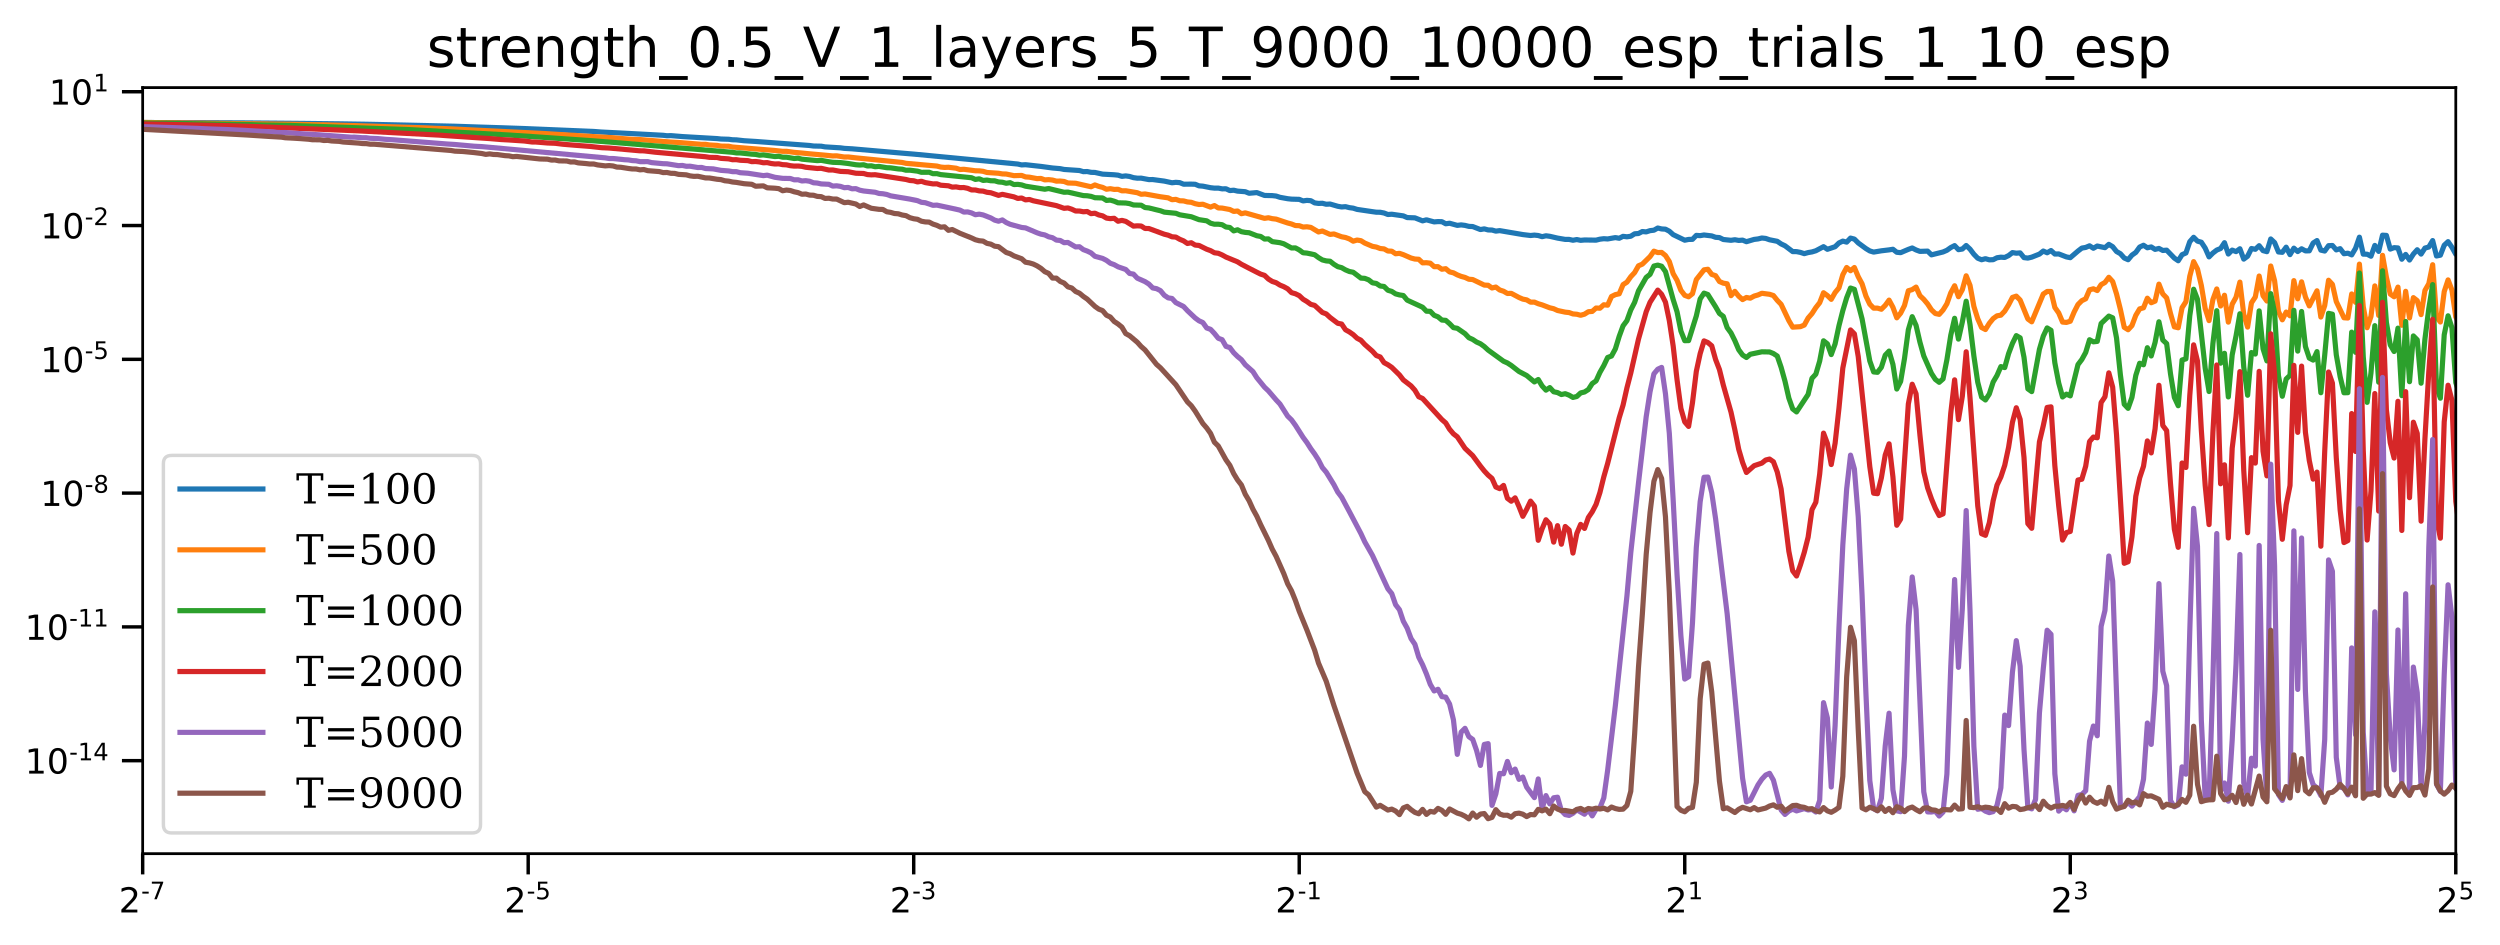 <?xml version="1.0" encoding="utf-8" standalone="no"?>
<!DOCTYPE svg PUBLIC "-//W3C//DTD SVG 1.1//EN"
  "http://www.w3.org/Graphics/SVG/1.1/DTD/svg11.dtd">
<!-- Created with matplotlib (https://matplotlib.org/) -->
<svg height="273.496pt" version="1.1" viewBox="0 0 723.7 273.496" width="723.7pt" xmlns="http://www.w3.org/2000/svg" xmlns:xlink="http://www.w3.org/1999/xlink">
 <defs>
  <style type="text/css">
*{stroke-linecap:butt;stroke-linejoin:round;}
  </style>
 </defs>
 <g id="figure_1">
  <g id="patch_1">
   <path d="M 0 273.496 
L 723.7 273.496 
L 723.7 0 
L 0 0 
z
" style="fill:#ffffff;"/>
  </g>
  <g id="axes_1">
   <g id="patch_2">
    <path d="M 41.3 247.118 
L 710.9 247.118 
L 710.9 25.358 
L 41.3 25.358 
z
" style="fill:#ffffff;"/>
   </g>
   <g id="matplotlib.axis_1">
    <g id="xtick_1">
     <g id="line2d_1">
      <defs>
       <path d="M 0 0 
L 0 6 
" id="m1af60d949f" style="stroke:#000000;"/>
      </defs>
      <g>
       <use style="stroke:#000000;" x="41.3" xlink:href="#m1af60d949f" y="247.118"/>
      </g>
     </g>
     <g id="text_1">
      <!-- $\mathdefault{2^{-7}}$ -->
      <defs>
       <path d="M 19.188 8.297 
L 53.609 8.297 
L 53.609 0 
L 7.328 0 
L 7.328 8.297 
Q 12.938 14.109 22.625 23.891 
Q 32.328 33.688 34.812 36.531 
Q 39.547 41.844 41.422 45.531 
Q 43.312 49.219 43.312 52.781 
Q 43.312 58.594 39.234 62.25 
Q 35.156 65.922 28.609 65.922 
Q 23.969 65.922 18.812 64.312 
Q 13.672 62.703 7.812 59.422 
L 7.812 69.391 
Q 13.766 71.781 18.938 73 
Q 24.125 74.219 28.422 74.219 
Q 39.75 74.219 46.484 68.547 
Q 53.219 62.891 53.219 53.422 
Q 53.219 48.922 51.531 44.891 
Q 49.859 40.875 45.406 35.406 
Q 44.188 33.984 37.641 27.219 
Q 31.109 20.453 19.188 8.297 
z
" id="DejaVuSans-50"/>
       <path d="M 4.891 31.391 
L 31.203 31.391 
L 31.203 23.391 
L 4.891 23.391 
z
" id="DejaVuSans-45"/>
       <path d="M 8.203 72.906 
L 55.078 72.906 
L 55.078 68.703 
L 28.609 0 
L 18.312 0 
L 43.219 64.594 
L 8.203 64.594 
z
" id="DejaVuSans-55"/>
      </defs>
      <g transform="translate(34.4 264.216)scale(0.1 -0.1)">
       <use transform="translate(0 0.684)" xlink:href="#DejaVuSans-50"/>
       <use transform="translate(64.58 38.966)scale(0.7)" xlink:href="#DejaVuSans-45"/>
       <use transform="translate(89.839 38.966)scale(0.7)" xlink:href="#DejaVuSans-55"/>
      </g>
     </g>
    </g>
    <g id="xtick_2">
     <g id="line2d_2">
      <g>
       <use style="stroke:#000000;" x="152.9" xlink:href="#m1af60d949f" y="247.118"/>
      </g>
     </g>
     <g id="text_2">
      <!-- $\mathdefault{2^{-5}}$ -->
      <defs>
       <path d="M 10.797 72.906 
L 49.516 72.906 
L 49.516 64.594 
L 19.828 64.594 
L 19.828 46.734 
Q 21.969 47.469 24.109 47.828 
Q 26.266 48.188 28.422 48.188 
Q 40.625 48.188 47.75 41.5 
Q 54.891 34.812 54.891 23.391 
Q 54.891 11.625 47.562 5.094 
Q 40.234 -1.422 26.906 -1.422 
Q 22.312 -1.422 17.547 -0.641 
Q 12.797 0.141 7.719 1.703 
L 7.719 11.625 
Q 12.109 9.234 16.797 8.062 
Q 21.484 6.891 26.703 6.891 
Q 35.156 6.891 40.078 11.328 
Q 45.016 15.766 45.016 23.391 
Q 45.016 31 40.078 35.438 
Q 35.156 39.891 26.703 39.891 
Q 22.75 39.891 18.812 39.016 
Q 14.891 38.141 10.797 36.281 
z
" id="DejaVuSans-53"/>
      </defs>
      <g transform="translate(146 264.216)scale(0.1 -0.1)">
       <use transform="translate(0 0.684)" xlink:href="#DejaVuSans-50"/>
       <use transform="translate(64.58 38.966)scale(0.7)" xlink:href="#DejaVuSans-45"/>
       <use transform="translate(89.839 38.966)scale(0.7)" xlink:href="#DejaVuSans-53"/>
      </g>
     </g>
    </g>
    <g id="xtick_3">
     <g id="line2d_3">
      <g>
       <use style="stroke:#000000;" x="264.5" xlink:href="#m1af60d949f" y="247.118"/>
      </g>
     </g>
     <g id="text_3">
      <!-- $\mathdefault{2^{-3}}$ -->
      <defs>
       <path d="M 40.578 39.312 
Q 47.656 37.797 51.625 33 
Q 55.609 28.219 55.609 21.188 
Q 55.609 10.406 48.188 4.484 
Q 40.766 -1.422 27.094 -1.422 
Q 22.516 -1.422 17.656 -0.516 
Q 12.797 0.391 7.625 2.203 
L 7.625 11.719 
Q 11.719 9.328 16.594 8.109 
Q 21.484 6.891 26.812 6.891 
Q 36.078 6.891 40.938 10.547 
Q 45.797 14.203 45.797 21.188 
Q 45.797 27.641 41.281 31.266 
Q 36.766 34.906 28.719 34.906 
L 20.219 34.906 
L 20.219 43.016 
L 29.109 43.016 
Q 36.375 43.016 40.234 45.922 
Q 44.094 48.828 44.094 54.297 
Q 44.094 59.906 40.109 62.906 
Q 36.141 65.922 28.719 65.922 
Q 24.656 65.922 20.016 65.031 
Q 15.375 64.156 9.812 62.312 
L 9.812 71.094 
Q 15.438 72.656 20.344 73.438 
Q 25.25 74.219 29.594 74.219 
Q 40.828 74.219 47.359 69.109 
Q 53.906 64.016 53.906 55.328 
Q 53.906 49.266 50.438 45.094 
Q 46.969 40.922 40.578 39.312 
z
" id="DejaVuSans-51"/>
      </defs>
      <g transform="translate(257.6 264.216)scale(0.1 -0.1)">
       <use transform="translate(0 0.766)" xlink:href="#DejaVuSans-50"/>
       <use transform="translate(64.58 39.047)scale(0.7)" xlink:href="#DejaVuSans-45"/>
       <use transform="translate(89.839 39.047)scale(0.7)" xlink:href="#DejaVuSans-51"/>
      </g>
     </g>
    </g>
    <g id="xtick_4">
     <g id="line2d_4">
      <g>
       <use style="stroke:#000000;" x="376.1" xlink:href="#m1af60d949f" y="247.118"/>
      </g>
     </g>
     <g id="text_4">
      <!-- $\mathdefault{2^{-1}}$ -->
      <defs>
       <path d="M 12.406 8.297 
L 28.516 8.297 
L 28.516 63.922 
L 10.984 60.406 
L 10.984 69.391 
L 28.422 72.906 
L 38.281 72.906 
L 38.281 8.297 
L 54.391 8.297 
L 54.391 0 
L 12.406 0 
z
" id="DejaVuSans-49"/>
      </defs>
      <g transform="translate(369.2 264.216)scale(0.1 -0.1)">
       <use transform="translate(0 0.684)" xlink:href="#DejaVuSans-50"/>
       <use transform="translate(64.58 38.966)scale(0.7)" xlink:href="#DejaVuSans-45"/>
       <use transform="translate(89.839 38.966)scale(0.7)" xlink:href="#DejaVuSans-49"/>
      </g>
     </g>
    </g>
    <g id="xtick_5">
     <g id="line2d_5">
      <g>
       <use style="stroke:#000000;" x="487.7" xlink:href="#m1af60d949f" y="247.118"/>
      </g>
     </g>
     <g id="text_5">
      <!-- $\mathdefault{2^{1}}$ -->
      <g transform="translate(482.1 264.216)scale(0.1 -0.1)">
       <use transform="translate(0 0.684)" xlink:href="#DejaVuSans-50"/>
       <use transform="translate(64.58 38.966)scale(0.7)" xlink:href="#DejaVuSans-49"/>
      </g>
     </g>
    </g>
    <g id="xtick_6">
     <g id="line2d_6">
      <g>
       <use style="stroke:#000000;" x="599.3" xlink:href="#m1af60d949f" y="247.118"/>
      </g>
     </g>
     <g id="text_6">
      <!-- $\mathdefault{2^{3}}$ -->
      <g transform="translate(593.7 264.216)scale(0.1 -0.1)">
       <use transform="translate(0 0.766)" xlink:href="#DejaVuSans-50"/>
       <use transform="translate(64.58 39.047)scale(0.7)" xlink:href="#DejaVuSans-51"/>
      </g>
     </g>
    </g>
    <g id="xtick_7">
     <g id="line2d_7">
      <g>
       <use style="stroke:#000000;" x="710.9" xlink:href="#m1af60d949f" y="247.118"/>
      </g>
     </g>
     <g id="text_7">
      <!-- $\mathdefault{2^{5}}$ -->
      <g transform="translate(705.3 264.216)scale(0.1 -0.1)">
       <use transform="translate(0 0.684)" xlink:href="#DejaVuSans-50"/>
       <use transform="translate(64.58 38.966)scale(0.7)" xlink:href="#DejaVuSans-53"/>
      </g>
     </g>
    </g>
   </g>
   <g id="matplotlib.axis_2">
    <g id="ytick_1">
     <g id="line2d_8">
      <defs>
       <path d="M 0 0 
L -6 0 
" id="m24f716d95f" style="stroke:#000000;"/>
      </defs>
      <g>
       <use style="stroke:#000000;" x="41.3" xlink:href="#m24f716d95f" y="220.202"/>
      </g>
     </g>
     <g id="text_8">
      <!-- $\mathdefault{10^{-14}}$ -->
      <defs>
       <path d="M 31.781 66.406 
Q 24.172 66.406 20.328 58.906 
Q 16.5 51.422 16.5 36.375 
Q 16.5 21.391 20.328 13.891 
Q 24.172 6.391 31.781 6.391 
Q 39.453 6.391 43.281 13.891 
Q 47.125 21.391 47.125 36.375 
Q 47.125 51.422 43.281 58.906 
Q 39.453 66.406 31.781 66.406 
z
M 31.781 74.219 
Q 44.047 74.219 50.516 64.516 
Q 56.984 54.828 56.984 36.375 
Q 56.984 17.969 50.516 8.266 
Q 44.047 -1.422 31.781 -1.422 
Q 19.531 -1.422 13.062 8.266 
Q 6.594 17.969 6.594 36.375 
Q 6.594 54.828 13.062 64.516 
Q 19.531 74.219 31.781 74.219 
z
" id="DejaVuSans-48"/>
       <path d="M 37.797 64.312 
L 12.891 25.391 
L 37.797 25.391 
z
M 35.203 72.906 
L 47.609 72.906 
L 47.609 25.391 
L 58.016 25.391 
L 58.016 17.188 
L 47.609 17.188 
L 47.609 0 
L 37.797 0 
L 37.797 17.188 
L 4.891 17.188 
L 4.891 26.703 
z
" id="DejaVuSans-52"/>
      </defs>
      <g transform="translate(7.2 224.001)scale(0.1 -0.1)">
       <use transform="translate(0 0.684)" xlink:href="#DejaVuSans-49"/>
       <use transform="translate(63.623 0.684)" xlink:href="#DejaVuSans-48"/>
       <use transform="translate(128.203 38.966)scale(0.7)" xlink:href="#DejaVuSans-45"/>
       <use transform="translate(153.462 38.966)scale(0.7)" xlink:href="#DejaVuSans-49"/>
       <use transform="translate(197.998 38.966)scale(0.7)" xlink:href="#DejaVuSans-52"/>
      </g>
     </g>
    </g>
    <g id="ytick_2">
     <g id="line2d_9">
      <g>
       <use style="stroke:#000000;" x="41.3" xlink:href="#m24f716d95f" y="181.473"/>
      </g>
     </g>
     <g id="text_9">
      <!-- $\mathdefault{10^{-11}}$ -->
      <g transform="translate(7.2 185.272)scale(0.1 -0.1)">
       <use transform="translate(0 0.684)" xlink:href="#DejaVuSans-49"/>
       <use transform="translate(63.623 0.684)" xlink:href="#DejaVuSans-48"/>
       <use transform="translate(128.203 38.966)scale(0.7)" xlink:href="#DejaVuSans-45"/>
       <use transform="translate(153.462 38.966)scale(0.7)" xlink:href="#DejaVuSans-49"/>
       <use transform="translate(197.998 38.966)scale(0.7)" xlink:href="#DejaVuSans-49"/>
      </g>
     </g>
    </g>
    <g id="ytick_3">
     <g id="line2d_10">
      <g>
       <use style="stroke:#000000;" x="41.3" xlink:href="#m24f716d95f" y="142.744"/>
      </g>
     </g>
     <g id="text_10">
      <!-- $\mathdefault{10^{-8}}$ -->
      <defs>
       <path d="M 31.781 34.625 
Q 24.75 34.625 20.719 30.859 
Q 16.703 27.094 16.703 20.516 
Q 16.703 13.922 20.719 10.156 
Q 24.75 6.391 31.781 6.391 
Q 38.812 6.391 42.859 10.172 
Q 46.922 13.969 46.922 20.516 
Q 46.922 27.094 42.891 30.859 
Q 38.875 34.625 31.781 34.625 
z
M 21.922 38.812 
Q 15.578 40.375 12.031 44.719 
Q 8.5 49.078 8.5 55.328 
Q 8.5 64.062 14.719 69.141 
Q 20.953 74.219 31.781 74.219 
Q 42.672 74.219 48.875 69.141 
Q 55.078 64.062 55.078 55.328 
Q 55.078 49.078 51.531 44.719 
Q 48 40.375 41.703 38.812 
Q 48.828 37.156 52.797 32.312 
Q 56.781 27.484 56.781 20.516 
Q 56.781 9.906 50.312 4.234 
Q 43.844 -1.422 31.781 -1.422 
Q 19.734 -1.422 13.25 4.234 
Q 6.781 9.906 6.781 20.516 
Q 6.781 27.484 10.781 32.312 
Q 14.797 37.156 21.922 38.812 
z
M 18.312 54.391 
Q 18.312 48.734 21.844 45.562 
Q 25.391 42.391 31.781 42.391 
Q 38.141 42.391 41.719 45.562 
Q 45.312 48.734 45.312 54.391 
Q 45.312 60.062 41.719 63.234 
Q 38.141 66.406 31.781 66.406 
Q 25.391 66.406 21.844 63.234 
Q 18.312 60.062 18.312 54.391 
z
" id="DejaVuSans-56"/>
      </defs>
      <g transform="translate(11.7 146.543)scale(0.1 -0.1)">
       <use transform="translate(0 0.766)" xlink:href="#DejaVuSans-49"/>
       <use transform="translate(63.623 0.766)" xlink:href="#DejaVuSans-48"/>
       <use transform="translate(128.203 39.047)scale(0.7)" xlink:href="#DejaVuSans-45"/>
       <use transform="translate(153.462 39.047)scale(0.7)" xlink:href="#DejaVuSans-56"/>
      </g>
     </g>
    </g>
    <g id="ytick_4">
     <g id="line2d_11">
      <g>
       <use style="stroke:#000000;" x="41.3" xlink:href="#m24f716d95f" y="104.015"/>
      </g>
     </g>
     <g id="text_11">
      <!-- $\mathdefault{10^{-5}}$ -->
      <g transform="translate(11.7 107.814)scale(0.1 -0.1)">
       <use transform="translate(0 0.684)" xlink:href="#DejaVuSans-49"/>
       <use transform="translate(63.623 0.684)" xlink:href="#DejaVuSans-48"/>
       <use transform="translate(128.203 38.966)scale(0.7)" xlink:href="#DejaVuSans-45"/>
       <use transform="translate(153.462 38.966)scale(0.7)" xlink:href="#DejaVuSans-53"/>
      </g>
     </g>
    </g>
    <g id="ytick_5">
     <g id="line2d_12">
      <g>
       <use style="stroke:#000000;" x="41.3" xlink:href="#m24f716d95f" y="65.286"/>
      </g>
     </g>
     <g id="text_12">
      <!-- $\mathdefault{10^{-2}}$ -->
      <g transform="translate(11.7 69.085)scale(0.1 -0.1)">
       <use transform="translate(0 0.766)" xlink:href="#DejaVuSans-49"/>
       <use transform="translate(63.623 0.766)" xlink:href="#DejaVuSans-48"/>
       <use transform="translate(128.203 39.047)scale(0.7)" xlink:href="#DejaVuSans-45"/>
       <use transform="translate(153.462 39.047)scale(0.7)" xlink:href="#DejaVuSans-50"/>
      </g>
     </g>
    </g>
    <g id="ytick_6">
     <g id="line2d_13">
      <g>
       <use style="stroke:#000000;" x="41.3" xlink:href="#m24f716d95f" y="26.556"/>
      </g>
     </g>
     <g id="text_13">
      <!-- $\mathdefault{10^{1}}$ -->
      <g transform="translate(14.2 30.356)scale(0.1 -0.1)">
       <use transform="translate(0 0.684)" xlink:href="#DejaVuSans-49"/>
       <use transform="translate(63.623 0.684)" xlink:href="#DejaVuSans-48"/>
       <use transform="translate(128.203 38.966)scale(0.7)" xlink:href="#DejaVuSans-49"/>
      </g>
     </g>
    </g>
   </g>
   <g id="line2d_14">
    <path clip-path="url(#p6d975667d3)" d="M 41.3 35.469 
L 59.156 35.514 
L 70.316 35.57 
L 79.244 35.642 
L 88.172 35.726 
L 90.404 35.753 
L 98.216 35.844 
L 106.028 35.967 
L 109.376 36.035 
L 117.188 36.205 
L 131.696 36.542 
L 138.392 36.77 
L 145.088 36.98 
L 151.784 37.213 
L 171.872 38.052 
L 174.104 38.221 
L 180.8 38.563 
L 191.96 39.165 
L 193.076 39.301 
L 194.192 39.26 
L 197.54 39.535 
L 207.584 40.121 
L 208.7 40.245 
L 210.932 40.315 
L 212.048 40.461 
L 213.164 40.488 
L 215.396 40.737 
L 218.744 40.946 
L 234.368 42.116 
L 235.484 42.269 
L 237.716 42.318 
L 238.832 42.519 
L 243.296 42.797 
L 244.412 42.95 
L 246.644 43.077 
L 261.152 44.331 
L 264.5 44.61 
L 294.632 47.486 
L 295.748 47.742 
L 296.864 47.678 
L 299.096 47.927 
L 301.328 48.174 
L 304.676 48.63 
L 306.908 48.822 
L 308.024 49.052 
L 312.488 49.36 
L 313.604 49.693 
L 314.72 49.656 
L 315.836 49.887 
L 316.952 49.92 
L 319.184 50.408 
L 322.532 50.591 
L 323.648 50.706 
L 324.764 51.053 
L 325.88 50.921 
L 326.996 51.082 
L 328.112 51.427 
L 329.228 51.579 
L 330.344 51.571 
L 332.576 51.988 
L 333.692 51.976 
L 337.04 52.426 
L 339.272 52.906 
L 340.388 52.782 
L 341.504 52.868 
L 342.62 53.319 
L 344.852 53.305 
L 345.968 53.34 
L 347.084 53.798 
L 348.2 53.888 
L 350.432 54.336 
L 351.548 54.462 
L 352.664 54.454 
L 353.78 54.67 
L 354.896 54.651 
L 356.012 55.164 
L 357.128 55.064 
L 358.244 55.326 
L 360.476 55.497 
L 361.592 55.947 
L 363.824 55.75 
L 366.056 56.575 
L 368.288 56.628 
L 369.404 56.75 
L 370.52 57.12 
L 372.752 57.523 
L 373.868 57.647 
L 376.1 57.71 
L 377.216 58.159 
L 378.332 58.002 
L 379.448 58.099 
L 380.564 58.734 
L 381.68 58.886 
L 382.796 58.844 
L 383.912 59.126 
L 385.028 59.065 
L 387.26 59.715 
L 388.376 59.912 
L 389.492 59.826 
L 390.608 60.108 
L 391.724 60.258 
L 392.84 60.615 
L 397.304 61.275 
L 398.42 61.43 
L 399.536 61.446 
L 400.652 61.662 
L 401.768 62.095 
L 402.884 62.016 
L 406.232 62.494 
L 407.348 62.981 
L 409.58 63.061 
L 411.812 63.934 
L 412.928 63.633 
L 415.16 64.236 
L 416.276 64.144 
L 417.392 64.175 
L 418.508 64.777 
L 419.624 64.623 
L 421.856 65.242 
L 422.972 65.105 
L 424.088 65.248 
L 425.204 65.531 
L 426.32 65.583 
L 428.552 66.453 
L 429.668 66.255 
L 430.784 66.562 
L 431.9 66.593 
L 433.016 66.904 
L 434.132 66.764 
L 440.828 67.904 
L 443.06 68.174 
L 444.176 68.062 
L 445.292 68.177 
L 446.408 68.515 
L 447.524 68.256 
L 448.64 68.406 
L 450.872 68.925 
L 453.104 69.304 
L 454.22 69.304 
L 455.336 69.546 
L 456.452 69.347 
L 457.568 69.573 
L 458.684 69.47 
L 462.032 69.517 
L 463.148 69.24 
L 464.264 69.1 
L 465.38 69.171 
L 467.612 68.781 
L 468.728 68.972 
L 469.844 68.417 
L 470.96 68.551 
L 472.076 68.387 
L 473.192 67.68 
L 474.308 67.596 
L 475.424 67.024 
L 476.54 67.128 
L 477.656 66.766 
L 478.772 66.64 
L 479.888 66.01 
L 481.004 66.273 
L 482.12 66.343 
L 483.236 66.929 
L 484.352 67.919 
L 487.7 69.535 
L 488.816 69.312 
L 489.932 69.288 
L 491.048 68.139 
L 492.164 68.217 
L 493.28 68.024 
L 495.512 68.292 
L 496.628 68.694 
L 497.744 68.777 
L 498.86 69.329 
L 501.092 69.563 
L 502.208 69.398 
L 503.324 69.598 
L 504.44 69.511 
L 505.556 69.965 
L 507.788 69.304 
L 508.904 69.168 
L 510.02 68.899 
L 511.136 69.02 
L 512.252 69.411 
L 514.484 69.853 
L 515.6 70.614 
L 516.716 71.144 
L 518.948 72.83 
L 520.064 72.842 
L 521.18 73.061 
L 522.296 73.425 
L 523.412 73.116 
L 524.528 72.928 
L 525.644 72.592 
L 527.876 71.407 
L 528.992 72.169 
L 531.224 71.416 
L 532.34 70.33 
L 533.456 69.797 
L 534.572 70.089 
L 535.688 68.924 
L 536.804 69.209 
L 537.92 70.324 
L 540.152 71.959 
L 541.268 72.641 
L 542.384 72.975 
L 544.616 72.605 
L 546.848 72.335 
L 547.964 72.159 
L 549.08 73.026 
L 550.196 73.14 
L 552.428 72.187 
L 553.544 71.783 
L 554.66 72.357 
L 555.776 72.77 
L 558.008 72.693 
L 559.124 73.774 
L 562.472 72.94 
L 563.588 72.455 
L 564.704 71.665 
L 565.82 71.098 
L 566.936 72.273 
L 568.052 72.093 
L 569.168 71.072 
L 570.284 72.124 
L 571.4 73.601 
L 572.516 74.746 
L 573.632 75.19 
L 574.748 74.887 
L 575.864 75.214 
L 576.98 75.174 
L 578.096 74.611 
L 579.212 74.452 
L 580.328 74.527 
L 581.444 73.989 
L 582.56 73.123 
L 583.676 73.295 
L 584.792 73.208 
L 585.908 74.578 
L 587.024 74.711 
L 588.14 74.44 
L 590.372 73.555 
L 591.488 72.673 
L 592.604 73.171 
L 593.72 72.53 
L 594.836 73.542 
L 595.952 73.508 
L 598.184 74.37 
L 599.3 74.593 
L 601.532 72.676 
L 602.648 71.817 
L 603.764 71.626 
L 604.88 71.156 
L 605.996 71.866 
L 607.112 71.22 
L 609.344 71.695 
L 610.46 70.736 
L 611.576 71.41 
L 612.692 72.806 
L 613.808 73.442 
L 614.924 74.684 
L 616.04 75.181 
L 617.156 73.857 
L 618.272 73.066 
L 619.388 71.517 
L 620.504 70.996 
L 621.62 71.724 
L 622.736 71.483 
L 623.852 72.193 
L 624.968 71.916 
L 626.084 72.505 
L 627.2 72.416 
L 629.432 74.719 
L 630.548 75.482 
L 631.664 73.729 
L 632.78 73.232 
L 633.896 69.966 
L 635.012 68.697 
L 636.128 69.806 
L 637.244 70.119 
L 638.36 71.827 
L 639.476 74.359 
L 640.592 73.244 
L 641.708 72.39 
L 642.824 71.934 
L 643.94 70.255 
L 645.056 73.532 
L 646.172 72.396 
L 647.288 72.835 
L 648.404 72.011 
L 649.52 75.006 
L 650.636 74.174 
L 651.752 71.941 
L 652.868 72.166 
L 653.984 71.124 
L 655.1 72.552 
L 656.216 72.853 
L 657.332 69.178 
L 658.448 70.226 
L 659.564 72.934 
L 660.68 73.042 
L 661.796 71.558 
L 662.912 73.709 
L 664.028 71.843 
L 665.144 72.816 
L 666.26 72.02 
L 667.376 72.623 
L 668.492 72.608 
L 669.608 70.348 
L 670.724 69.638 
L 671.84 72.407 
L 672.956 72.667 
L 674.072 71.119 
L 675.188 71.065 
L 676.304 72.338 
L 677.42 71.983 
L 678.536 73.446 
L 679.652 73.294 
L 680.768 73.782 
L 681.884 71.883 
L 683 68.665 
L 684.116 73.573 
L 685.232 73.586 
L 686.348 74.17 
L 687.464 71.049 
L 688.58 72.774 
L 689.696 68.078 
L 690.812 68.151 
L 691.928 72.104 
L 693.044 71.689 
L 694.16 71.774 
L 695.276 75.038 
L 696.392 73.653 
L 697.508 75.269 
L 698.624 73.543 
L 699.74 72.298 
L 700.856 73.551 
L 701.972 71.814 
L 703.088 71.507 
L 704.204 69.644 
L 705.32 74.101 
L 706.436 73.871 
L 707.552 70.984 
L 708.668 69.952 
L 709.784 71.586 
L 710.9 73.589 
L 712.016 74.018 
L 713.132 70.413 
L 714.248 70.264 
L 715.364 71.633 
L 716.48 73.979 
L 717.596 71.526 
L 718.712 75.462 
L 719.828 74.249 
L 720.944 71.241 
L 722.06 69.65 
L 723.176 73.009 
L 724.7 71.811 
L 724.7 71.811 
" style="fill:none;stroke:#1f77b4;stroke-linecap:square;stroke-width:1.5;"/>
   </g>
   <g id="line2d_15">
    <path clip-path="url(#p6d975667d3)" d="M 41.3 35.438 
L 47.996 35.536 
L 84.824 35.968 
L 89.288 36.062 
L 93.752 36.133 
L 101.564 36.338 
L 122.768 36.999 
L 126.116 37.155 
L 128.348 37.213 
L 131.696 37.365 
L 157.364 38.646 
L 170.756 39.479 
L 174.104 39.673 
L 177.452 39.866 
L 179.684 40.078 
L 183.032 40.334 
L 185.264 40.395 
L 191.96 40.95 
L 194.192 41.114 
L 196.424 41.242 
L 203.12 41.787 
L 204.236 41.773 
L 205.352 41.96 
L 207.584 42.085 
L 208.7 42.285 
L 210.932 42.327 
L 212.048 42.561 
L 224.324 43.566 
L 226.556 43.808 
L 227.672 43.8 
L 229.904 44.105 
L 232.136 44.296 
L 234.368 44.526 
L 238.832 44.92 
L 241.064 45.142 
L 242.18 45.108 
L 244.412 45.454 
L 245.528 45.436 
L 247.76 45.698 
L 261.152 47.029 
L 262.268 47.281 
L 271.196 48.068 
L 272.312 48.357 
L 273.428 48.467 
L 274.544 48.42 
L 276.776 48.691 
L 277.892 49.073 
L 279.008 49.005 
L 281.24 49.288 
L 282.356 49.441 
L 283.472 49.459 
L 284.588 49.595 
L 285.704 49.931 
L 289.052 50.157 
L 290.168 50.348 
L 291.284 50.381 
L 293.516 50.85 
L 295.748 50.785 
L 296.864 51.212 
L 297.98 51.289 
L 300.212 51.706 
L 301.328 51.654 
L 302.444 52.069 
L 303.56 52.005 
L 304.676 52.125 
L 305.792 52.432 
L 306.908 52.417 
L 308.024 52.533 
L 309.14 52.969 
L 311.372 53.046 
L 313.604 53.558 
L 315.836 54.066 
L 316.952 53.537 
L 318.068 53.955 
L 319.184 54.243 
L 320.3 54.783 
L 321.416 54.621 
L 322.532 54.83 
L 323.648 54.798 
L 324.764 55.241 
L 325.88 55.22 
L 329.228 55.787 
L 330.344 56.24 
L 331.46 56.149 
L 335.924 56.956 
L 338.156 57.269 
L 339.272 57.814 
L 340.388 57.709 
L 341.504 58.12 
L 342.62 58.159 
L 343.736 58.458 
L 344.852 58.565 
L 345.968 58.966 
L 347.084 59.195 
L 348.2 59.123 
L 350.432 59.956 
L 351.548 59.503 
L 352.664 60.193 
L 353.78 60.235 
L 356.012 60.653 
L 357.128 61.199 
L 358.244 61.086 
L 359.36 61.863 
L 360.476 61.62 
L 366.056 63.211 
L 367.172 63.037 
L 368.288 63.3 
L 369.404 63.428 
L 372.752 64.55 
L 373.868 64.845 
L 374.984 65.29 
L 376.1 65.33 
L 377.216 65.722 
L 378.332 65.652 
L 379.448 65.825 
L 381.68 67.148 
L 382.796 66.876 
L 385.028 67.861 
L 386.144 67.725 
L 388.376 68.545 
L 389.492 68.748 
L 390.608 69.155 
L 391.724 69.82 
L 392.84 69.489 
L 393.956 69.672 
L 395.072 70.364 
L 397.304 71.315 
L 398.42 71.518 
L 399.536 71.944 
L 400.652 72.05 
L 401.768 72.664 
L 402.884 72.715 
L 404 73.458 
L 405.116 73.338 
L 406.232 73.717 
L 408.464 74.693 
L 409.58 74.988 
L 410.696 75.05 
L 411.812 76.092 
L 412.928 76.049 
L 414.044 76.191 
L 415.16 77.196 
L 416.276 77.197 
L 417.392 77.939 
L 418.508 77.777 
L 419.624 78.709 
L 420.74 78.977 
L 421.856 79.567 
L 422.972 80.008 
L 424.088 80.31 
L 425.204 80.83 
L 426.32 80.923 
L 429.668 82.53 
L 430.784 82.578 
L 431.9 83.365 
L 433.016 83.097 
L 434.132 83.944 
L 435.248 84.306 
L 436.364 84.953 
L 437.48 84.922 
L 439.712 86.113 
L 440.828 86.591 
L 441.944 86.806 
L 443.06 87.467 
L 444.176 87.451 
L 445.292 87.924 
L 446.408 88.254 
L 448.64 89.108 
L 449.756 89.369 
L 450.872 89.88 
L 453.104 90.362 
L 454.22 90.481 
L 455.336 90.878 
L 456.452 90.967 
L 457.568 91.263 
L 458.684 90.945 
L 459.8 90.237 
L 460.916 90.15 
L 462.032 89.166 
L 463.148 89.221 
L 464.264 88.224 
L 465.38 88.344 
L 466.496 85.833 
L 467.612 85.29 
L 468.728 85.048 
L 469.844 82.396 
L 470.96 81.683 
L 472.076 80.099 
L 473.192 78.901 
L 474.308 76.943 
L 475.424 76.459 
L 477.656 74.273 
L 478.772 72.709 
L 479.888 73.112 
L 481.004 73.069 
L 482.12 73.97 
L 483.236 75.715 
L 484.352 79.227 
L 485.468 81.149 
L 486.584 84.032 
L 487.7 85.497 
L 488.816 85.917 
L 489.932 85.021 
L 491.048 80.932 
L 493.28 78.112 
L 494.396 77.948 
L 495.512 79.432 
L 496.628 79.804 
L 497.744 81.491 
L 498.86 81.969 
L 499.976 82.155 
L 501.092 85.586 
L 502.208 84.345 
L 503.324 85.746 
L 504.44 86.724 
L 505.556 86.114 
L 506.672 86.316 
L 507.788 85.71 
L 508.904 85.384 
L 510.02 84.897 
L 512.252 85.191 
L 513.368 85.554 
L 514.484 86.946 
L 515.6 88.107 
L 517.832 92.808 
L 518.948 94.704 
L 521.18 94.566 
L 522.296 94.104 
L 523.412 92.068 
L 524.528 90.781 
L 525.644 89.048 
L 526.76 87.629 
L 527.876 84.745 
L 528.992 85.556 
L 530.108 86.651 
L 531.224 84.684 
L 532.34 83.328 
L 533.456 79.52 
L 534.572 77.438 
L 535.688 78.37 
L 536.804 77.443 
L 537.92 80.096 
L 539.036 82.171 
L 540.152 85.716 
L 541.268 88.057 
L 542.384 89.198 
L 543.5 89.199 
L 544.616 89.522 
L 545.732 88.403 
L 546.848 86.879 
L 547.964 88.955 
L 549.08 91.999 
L 550.196 90.653 
L 551.312 88.426 
L 552.428 84.168 
L 553.544 83.839 
L 554.66 83.11 
L 555.776 85.594 
L 556.892 86.655 
L 558.008 87.989 
L 559.124 89.698 
L 560.24 90.753 
L 561.356 90.998 
L 562.472 89.749 
L 563.588 87.938 
L 564.704 84.78 
L 565.82 82.722 
L 566.936 85.888 
L 568.052 83.859 
L 569.168 79.843 
L 570.284 82.611 
L 571.4 88.705 
L 572.516 92.281 
L 573.632 94.809 
L 574.748 95.391 
L 575.864 93.596 
L 576.98 92.227 
L 578.096 91.424 
L 579.212 91.235 
L 580.328 90.063 
L 581.444 88.249 
L 582.56 86.095 
L 583.676 85.728 
L 584.792 86.864 
L 587.024 92.34 
L 588.14 93.155 
L 591.488 85.121 
L 592.604 84.38 
L 593.72 84.377 
L 594.836 89.006 
L 595.952 90.582 
L 597.068 93.234 
L 598.184 93.331 
L 599.3 92.992 
L 600.416 90.33 
L 601.532 88.157 
L 602.648 87.035 
L 603.764 86.497 
L 604.88 83.896 
L 605.996 83.601 
L 607.112 84.108 
L 608.228 82.396 
L 609.344 81.774 
L 610.46 80.274 
L 611.576 81.507 
L 612.692 85.09 
L 613.808 89.554 
L 614.924 94.752 
L 616.04 95.449 
L 617.156 94.252 
L 618.272 91.276 
L 619.388 89.416 
L 620.504 89.105 
L 621.62 86.325 
L 622.736 87.63 
L 623.852 87.172 
L 624.968 82.255 
L 626.084 85.091 
L 627.2 86.235 
L 628.316 90.747 
L 629.432 94.614 
L 630.548 94.884 
L 631.664 89.07 
L 632.78 87.328 
L 633.896 79.967 
L 635.012 75.738 
L 636.128 77.862 
L 637.244 82.637 
L 638.36 89.311 
L 639.476 92.808 
L 640.592 86.708 
L 641.708 83.65 
L 642.824 88.574 
L 643.94 85.471 
L 645.056 93.247 
L 646.172 88.058 
L 647.288 86.052 
L 648.404 81.671 
L 649.52 91.02 
L 650.636 94.677 
L 651.752 87.66 
L 652.868 85.964 
L 653.984 79.909 
L 655.1 85.6 
L 656.216 87.139 
L 657.332 77.01 
L 658.448 81.267 
L 659.564 90.154 
L 660.68 92.572 
L 661.796 90.341 
L 662.912 91.415 
L 664.028 81.242 
L 665.144 86.488 
L 666.26 81.591 
L 667.376 85.958 
L 668.492 88.552 
L 670.724 84.186 
L 671.84 91.771 
L 672.956 88.447 
L 674.072 81.129 
L 675.188 82.324 
L 676.304 87.29 
L 678.536 91.989 
L 679.652 92.06 
L 680.768 85.094 
L 681.884 87.507 
L 683 76.461 
L 684.116 88.783 
L 685.232 94.862 
L 686.348 91.585 
L 687.464 82.765 
L 688.58 91.304 
L 689.696 73.916 
L 690.812 80.251 
L 691.928 85.12 
L 693.044 85.903 
L 694.16 83.116 
L 695.276 94.158 
L 696.392 84.335 
L 697.508 92.023 
L 698.624 86.161 
L 699.74 87.029 
L 700.856 91.071 
L 701.972 84.082 
L 703.088 82.13 
L 704.204 76.634 
L 705.32 91.733 
L 706.436 93.215 
L 707.552 84.402 
L 708.668 81.029 
L 709.784 83.962 
L 710.9 91.752 
L 712.016 93.711 
L 713.132 80.665 
L 714.248 86.058 
L 715.364 86.975 
L 716.48 93.207 
L 717.596 80.39 
L 718.712 92.729 
L 719.828 90.486 
L 720.944 90.867 
L 722.06 78.877 
L 723.176 90.839 
L 724.292 85.589 
L 724.7 86.874 
L 724.7 86.874 
" style="fill:none;stroke:#ff7f0e;stroke-linecap:square;stroke-width:1.5;"/>
   </g>
   <g id="line2d_16">
    <path clip-path="url(#p6d975667d3)" d="M 41.3 35.616 
L 47.996 35.665 
L 60.272 35.891 
L 71.432 36.041 
L 74.78 36.153 
L 83.708 36.3 
L 118.304 37.505 
L 147.32 39.083 
L 149.552 39.24 
L 155.132 39.61 
L 171.872 40.774 
L 178.568 41.302 
L 212.048 44.087 
L 213.164 44.266 
L 214.28 44.279 
L 217.628 44.632 
L 218.744 44.696 
L 219.86 44.927 
L 220.976 44.842 
L 224.324 45.319 
L 225.44 45.238 
L 226.556 45.499 
L 227.672 45.504 
L 229.904 45.883 
L 231.02 45.783 
L 232.136 46.078 
L 236.6 46.5 
L 237.716 46.415 
L 239.948 46.822 
L 241.064 46.983 
L 243.296 47.065 
L 245.528 47.329 
L 247.76 47.69 
L 248.876 47.778 
L 249.992 47.698 
L 251.108 48.044 
L 252.224 48 
L 253.34 48.264 
L 254.456 48.172 
L 256.688 48.544 
L 257.804 48.588 
L 260.036 48.905 
L 261.152 48.981 
L 262.268 49.278 
L 263.384 49.265 
L 265.616 49.548 
L 266.732 49.879 
L 268.964 49.857 
L 270.08 50.285 
L 271.196 50.262 
L 272.312 50.541 
L 281.24 51.45 
L 282.356 51.938 
L 283.472 51.765 
L 284.588 52.228 
L 285.704 52.129 
L 286.82 52.322 
L 287.936 52.344 
L 289.052 52.671 
L 290.168 52.756 
L 291.284 53.049 
L 292.4 52.881 
L 293.516 53.427 
L 294.632 53.365 
L 295.748 53.528 
L 296.864 53.897 
L 302.444 54.78 
L 303.56 54.575 
L 308.024 55.651 
L 309.14 55.608 
L 313.604 56.622 
L 314.72 56.668 
L 315.836 56.848 
L 316.952 57.233 
L 319.184 57.307 
L 320.3 58.014 
L 321.416 57.924 
L 322.532 58.247 
L 323.648 58.71 
L 325.88 58.77 
L 326.996 58.947 
L 328.112 59.337 
L 330.344 59.4 
L 331.46 60.075 
L 332.576 60.193 
L 334.808 60.747 
L 335.924 61.009 
L 337.04 61.411 
L 340.388 61.745 
L 341.504 62.181 
L 344.852 62.741 
L 347.084 63.586 
L 349.316 63.925 
L 350.432 64.614 
L 351.548 64.911 
L 352.664 64.899 
L 353.78 65.05 
L 354.896 65.713 
L 356.012 65.857 
L 357.128 66.838 
L 358.244 66.514 
L 359.36 67.064 
L 360.476 67.275 
L 361.592 67.372 
L 363.824 68.244 
L 364.94 68.448 
L 366.056 69.195 
L 367.172 69.152 
L 368.288 69.943 
L 370.52 70.251 
L 371.636 70.576 
L 373.868 71.789 
L 374.984 71.757 
L 376.1 72.354 
L 377.216 73.168 
L 378.332 73.267 
L 380.564 73.74 
L 381.68 74.573 
L 382.796 75.244 
L 383.912 75.528 
L 385.028 75.622 
L 386.144 76.504 
L 387.26 77.194 
L 388.376 77.484 
L 389.492 78.123 
L 390.608 78.593 
L 391.724 78.812 
L 393.956 80.506 
L 395.072 80.578 
L 396.188 81.007 
L 397.304 81.874 
L 398.42 82.058 
L 399.536 82.789 
L 400.652 82.929 
L 401.768 84.026 
L 402.884 84.352 
L 404 85.073 
L 405.116 85.372 
L 406.232 85.547 
L 407.348 86.884 
L 411.812 88.937 
L 412.928 90.084 
L 414.044 90.132 
L 415.16 91.274 
L 416.276 91.716 
L 417.392 92.652 
L 418.508 92.737 
L 419.624 93.701 
L 420.74 94.84 
L 421.856 95.039 
L 424.088 96.583 
L 425.204 97.758 
L 426.32 98.262 
L 427.436 99.006 
L 428.552 99.508 
L 429.668 100.313 
L 430.784 101.337 
L 435.248 104.572 
L 436.364 105.065 
L 437.48 105.792 
L 439.712 107.532 
L 441.944 108.705 
L 444.176 110.561 
L 445.292 109.862 
L 446.408 111.721 
L 447.524 112.934 
L 448.64 112.199 
L 449.756 113.407 
L 450.872 113.645 
L 451.988 114.207 
L 453.104 113.966 
L 454.22 114.394 
L 455.336 115.049 
L 456.452 114.775 
L 457.568 113.742 
L 458.684 113.475 
L 459.8 112.766 
L 460.916 111.033 
L 462.032 110.251 
L 463.148 107.79 
L 464.264 105.827 
L 465.38 103.488 
L 466.496 103.065 
L 467.612 101.002 
L 468.728 97.365 
L 469.844 94.314 
L 470.96 92.819 
L 472.076 89.724 
L 473.192 87.523 
L 474.308 84.208 
L 476.54 80.303 
L 477.656 79.421 
L 478.772 77.017 
L 479.888 76.743 
L 481.004 77.065 
L 482.12 78.62 
L 484.352 86.748 
L 485.468 90.241 
L 486.584 95.818 
L 487.7 98.616 
L 488.816 98.601 
L 491.048 91.461 
L 492.164 86.54 
L 493.28 84.856 
L 494.396 85.262 
L 496.628 88.802 
L 497.744 90.74 
L 498.86 91.583 
L 499.976 94.845 
L 501.092 96.378 
L 502.208 98.622 
L 503.324 101.245 
L 504.44 102.761 
L 505.556 103.484 
L 506.672 102.554 
L 510.02 101.844 
L 512.252 101.883 
L 513.368 102.341 
L 514.484 103.074 
L 515.6 106.334 
L 516.716 110.349 
L 517.832 115.226 
L 518.948 118.376 
L 520.064 119.244 
L 523.412 114.178 
L 524.528 109.511 
L 525.644 108.319 
L 526.76 104.525 
L 527.876 98.66 
L 528.992 99.534 
L 530.108 102.641 
L 531.224 99.557 
L 532.34 94.307 
L 533.456 89.925 
L 534.572 86.198 
L 535.688 83.381 
L 536.804 83.76 
L 539.036 92.333 
L 541.268 104.489 
L 542.384 107.666 
L 543.5 107.776 
L 544.616 106.325 
L 545.732 102.82 
L 546.848 101.638 
L 547.964 105.487 
L 549.08 112.614 
L 550.196 110.414 
L 551.312 103.786 
L 552.428 95.441 
L 553.544 91.673 
L 554.66 94.188 
L 555.776 99.042 
L 556.892 103.039 
L 559.124 108.097 
L 560.24 109.82 
L 561.356 110.669 
L 562.472 109.685 
L 563.588 104.141 
L 564.704 97.057 
L 565.82 92.144 
L 566.936 98.161 
L 568.052 93.218 
L 569.168 87.199 
L 570.284 93.942 
L 571.4 103.072 
L 572.516 110.65 
L 573.632 114.959 
L 574.748 115.781 
L 575.864 114.053 
L 576.98 110.583 
L 578.096 108.682 
L 579.212 106.122 
L 580.328 106.408 
L 581.444 102.379 
L 582.56 99.415 
L 583.676 97.159 
L 584.792 97.8 
L 585.908 103.431 
L 587.024 112.558 
L 588.14 113.361 
L 590.372 101.127 
L 591.488 97.304 
L 592.604 94.933 
L 593.72 95.619 
L 594.836 105.036 
L 595.952 110.863 
L 597.068 114.914 
L 598.184 114.095 
L 599.3 114.595 
L 601.532 105.545 
L 602.648 104.072 
L 603.764 102.036 
L 604.88 98.35 
L 605.996 98.951 
L 607.112 98.824 
L 608.228 93.649 
L 610.46 91.505 
L 611.576 92.001 
L 612.692 97.833 
L 613.808 108.5 
L 614.924 117.03 
L 616.04 118.203 
L 617.156 115.035 
L 618.272 108.667 
L 619.388 105.158 
L 620.504 105.589 
L 621.62 100.66 
L 622.736 103.043 
L 623.852 99.132 
L 624.968 93.152 
L 626.084 98.432 
L 627.2 99.472 
L 628.316 108.214 
L 629.432 115.03 
L 630.548 117.448 
L 631.664 104.216 
L 632.78 103.882 
L 633.896 91.399 
L 635.012 83.729 
L 636.128 86.655 
L 638.36 106.599 
L 639.476 113.334 
L 640.592 99.433 
L 641.708 89.947 
L 642.824 105.129 
L 643.94 102.275 
L 645.056 114.897 
L 646.172 102.714 
L 647.288 97.252 
L 648.404 90.829 
L 649.52 106.221 
L 650.636 114.415 
L 651.752 102.052 
L 652.868 102.487 
L 653.984 90 
L 655.1 100.952 
L 656.216 104.472 
L 657.332 85.014 
L 658.448 90.527 
L 659.564 108.728 
L 660.68 114.704 
L 661.796 109.72 
L 662.912 108.645 
L 664.028 89.832 
L 665.144 101.633 
L 666.26 90.173 
L 667.376 100.303 
L 668.492 103.658 
L 669.608 104.243 
L 670.724 101.787 
L 671.84 113.683 
L 672.956 102.811 
L 674.072 90.712 
L 675.188 90.96 
L 676.304 102.691 
L 677.42 109.019 
L 678.536 113.697 
L 679.652 113.67 
L 680.768 96.152 
L 681.884 101.988 
L 683 79.029 
L 684.116 103.269 
L 685.232 116.466 
L 686.348 107.957 
L 687.464 94.275 
L 688.58 110.634 
L 689.696 78.39 
L 690.812 93.353 
L 691.928 99.844 
L 693.044 101.749 
L 694.16 94.995 
L 695.276 114.523 
L 696.392 93.068 
L 697.508 110.484 
L 698.624 97.248 
L 699.74 98.377 
L 700.856 110.924 
L 701.972 98.133 
L 703.088 89.336 
L 704.204 82.386 
L 705.32 112.062 
L 706.436 115.266 
L 707.552 96.916 
L 708.668 91.423 
L 709.784 94.864 
L 710.9 110.764 
L 712.016 113.951 
L 713.132 89.15 
L 714.248 102.44 
L 715.364 102.341 
L 716.48 114.44 
L 717.596 90.32 
L 718.712 110.511 
L 719.828 105.811 
L 720.944 111.126 
L 722.06 87.473 
L 723.176 111.252 
L 724.292 102.257 
L 724.7 104.357 
L 724.7 104.357 
" style="fill:none;stroke:#2ca02c;stroke-linecap:square;stroke-width:1.5;"/>
   </g>
   <g id="line2d_17">
    <path clip-path="url(#p6d975667d3)" d="M 41.3 35.861 
L 45.764 35.951 
L 47.996 35.991 
L 51.344 36.074 
L 60.272 36.257 
L 65.852 36.375 
L 74.78 36.662 
L 103.796 37.886 
L 127.232 39.119 
L 129.464 39.288 
L 141.74 40.117 
L 145.088 40.398 
L 147.32 40.519 
L 151.784 40.816 
L 154.016 41.104 
L 155.132 41.114 
L 158.48 41.39 
L 160.712 41.478 
L 162.944 41.754 
L 166.292 42.034 
L 170.756 42.377 
L 174.104 42.75 
L 176.336 42.851 
L 185.264 43.657 
L 186.38 43.669 
L 189.728 44.065 
L 204.236 45.373 
L 205.352 45.544 
L 207.584 45.596 
L 208.7 45.844 
L 210.932 45.99 
L 212.048 46.236 
L 213.164 46.219 
L 214.28 46.394 
L 216.512 46.501 
L 217.628 46.799 
L 218.744 46.753 
L 219.86 46.88 
L 220.976 47.121 
L 222.092 47.07 
L 223.208 47.328 
L 224.324 47.469 
L 225.44 47.431 
L 226.556 47.661 
L 227.672 47.718 
L 228.788 47.963 
L 229.904 48.082 
L 231.02 48.062 
L 232.136 48.159 
L 233.252 48.419 
L 236.6 48.766 
L 237.716 48.721 
L 239.948 49.224 
L 241.064 49.203 
L 243.296 49.614 
L 245.528 49.711 
L 247.76 50.147 
L 249.992 50.222 
L 251.108 50.536 
L 252.224 50.618 
L 253.34 50.578 
L 262.268 51.955 
L 263.384 52.249 
L 264.5 52.33 
L 265.616 52.663 
L 266.732 52.469 
L 267.848 52.857 
L 270.08 53.24 
L 271.196 53.212 
L 272.312 53.613 
L 274.544 53.785 
L 275.66 54.168 
L 276.776 54.105 
L 277.892 54.31 
L 279.008 54.29 
L 280.124 54.521 
L 281.24 54.981 
L 282.356 54.995 
L 283.472 55.26 
L 284.588 55.327 
L 285.704 55.662 
L 286.82 55.797 
L 289.052 56.555 
L 290.168 56.257 
L 293.516 56.989 
L 294.632 57.443 
L 295.748 57.324 
L 296.864 57.861 
L 297.98 57.743 
L 299.096 58.119 
L 305.792 59.518 
L 308.024 60.305 
L 309.14 60.196 
L 310.256 60.564 
L 311.372 61.081 
L 312.488 61.089 
L 313.604 61.302 
L 314.72 61.225 
L 315.836 61.847 
L 316.952 61.717 
L 318.068 62.223 
L 319.184 62.481 
L 320.3 63.133 
L 321.416 63.292 
L 322.532 63.191 
L 323.648 64.048 
L 324.764 63.792 
L 325.88 64.077 
L 328.112 65.457 
L 329.228 65.37 
L 330.344 65.429 
L 331.46 66.134 
L 332.576 66.153 
L 337.04 67.8 
L 338.156 68.077 
L 339.272 68.549 
L 340.388 68.631 
L 341.504 69.268 
L 342.62 69.729 
L 343.736 70.482 
L 344.852 70.269 
L 345.968 70.944 
L 347.084 71.049 
L 349.316 72.149 
L 350.432 72.556 
L 351.548 73.173 
L 352.664 73.319 
L 353.78 73.8 
L 354.896 74.418 
L 358.244 75.798 
L 359.36 76.499 
L 361.592 77.657 
L 363.824 78.801 
L 364.94 79.355 
L 366.056 79.71 
L 367.172 80.774 
L 368.288 81.471 
L 369.404 81.835 
L 370.52 82.529 
L 371.636 82.991 
L 372.752 83.608 
L 373.868 84.713 
L 374.984 85.032 
L 376.1 85.577 
L 377.216 86.625 
L 378.332 87.296 
L 379.448 88.107 
L 380.564 88.403 
L 382.796 90.449 
L 383.912 90.866 
L 385.028 91.895 
L 387.26 93.59 
L 388.376 93.802 
L 389.492 95.455 
L 390.608 96.079 
L 391.724 96.859 
L 392.84 97.905 
L 393.956 98.499 
L 395.072 99.719 
L 397.304 101.691 
L 398.42 102.919 
L 399.536 103.333 
L 400.652 104.977 
L 401.768 105.575 
L 402.884 106.342 
L 405.116 108.532 
L 406.232 109.977 
L 408.464 111.701 
L 409.58 112.953 
L 410.696 114.85 
L 411.812 115.357 
L 417.392 121.454 
L 418.508 122.431 
L 419.624 124.264 
L 420.74 125.58 
L 421.856 126.446 
L 424.088 129.778 
L 426.32 131.895 
L 428.552 134.931 
L 429.668 136.33 
L 430.784 137.535 
L 431.9 138.487 
L 433.016 140.977 
L 434.132 141.455 
L 435.248 140.522 
L 436.364 144.25 
L 437.48 145.089 
L 438.596 144.122 
L 439.712 146.623 
L 440.828 149.461 
L 441.944 147.42 
L 443.06 145.069 
L 444.176 146.517 
L 445.292 156.402 
L 446.408 153.085 
L 447.524 150.469 
L 448.64 151.715 
L 449.756 156.929 
L 450.872 152.172 
L 451.988 157.536 
L 453.104 152.413 
L 454.22 153.422 
L 455.336 160.1 
L 456.452 154.418 
L 457.568 151.798 
L 458.684 152.971 
L 459.8 149.801 
L 460.916 148.166 
L 462.032 146.001 
L 463.148 142.566 
L 464.264 138.052 
L 465.38 134.157 
L 468.728 120.95 
L 469.844 117.268 
L 470.96 112.302 
L 472.076 107.993 
L 474.308 98.181 
L 476.54 90.245 
L 477.656 87.495 
L 479.888 83.987 
L 481.004 85.198 
L 482.12 87.474 
L 483.236 92.814 
L 484.352 100.18 
L 485.468 109.907 
L 486.584 118.232 
L 487.7 122.138 
L 488.816 123.436 
L 489.932 116.621 
L 491.048 107.506 
L 492.164 102.363 
L 493.28 98.683 
L 494.396 99.162 
L 495.512 100.105 
L 496.628 104.069 
L 497.744 106.978 
L 498.86 111.469 
L 501.092 119.317 
L 502.208 124.43 
L 503.324 130.064 
L 504.44 133.869 
L 505.556 136.768 
L 507.788 134.808 
L 510.02 134.061 
L 511.136 133.167 
L 512.252 132.889 
L 513.368 133.668 
L 514.484 136.652 
L 515.6 141.55 
L 517.832 159.569 
L 518.948 165.242 
L 520.064 166.738 
L 521.18 163.543 
L 522.296 159.912 
L 523.412 155.501 
L 524.528 147.553 
L 525.644 145.398 
L 526.76 137.237 
L 527.876 125.386 
L 528.992 128.357 
L 530.108 134.471 
L 531.224 128.316 
L 532.34 118.178 
L 533.456 106.546 
L 535.688 95.514 
L 536.804 96.643 
L 537.92 103.213 
L 541.268 135.091 
L 542.384 142.77 
L 543.5 142.915 
L 544.616 138.333 
L 545.732 131.716 
L 546.848 128.48 
L 547.964 138.057 
L 549.08 152.046 
L 550.196 150.258 
L 552.428 116.927 
L 553.544 111.229 
L 554.66 113.987 
L 555.776 125.864 
L 556.892 136.544 
L 558.008 141.238 
L 559.124 144.427 
L 560.24 147.126 
L 561.356 149.24 
L 562.472 148.753 
L 564.704 119.645 
L 565.82 109.959 
L 566.936 121.473 
L 568.052 114.714 
L 569.168 101.838 
L 570.284 115.211 
L 572.516 146.437 
L 573.632 154.495 
L 574.748 154.963 
L 575.864 151.33 
L 576.98 144.946 
L 578.096 140.422 
L 579.212 138.071 
L 580.328 134.706 
L 581.444 129.483 
L 582.56 122.253 
L 583.676 118.04 
L 584.792 121.403 
L 585.908 132.43 
L 587.024 151.575 
L 588.14 152.928 
L 590.372 127.91 
L 591.488 123.229 
L 592.604 117.951 
L 593.72 117.776 
L 594.836 134.818 
L 595.952 146.434 
L 597.068 156.336 
L 598.184 154.178 
L 599.3 153.843 
L 601.532 138.959 
L 602.648 138.725 
L 603.764 134.951 
L 604.88 127.816 
L 605.996 126.52 
L 607.112 126.722 
L 608.228 116.541 
L 609.344 114.864 
L 610.46 107.94 
L 611.576 112.059 
L 612.692 125.893 
L 614.924 163.057 
L 616.04 162.611 
L 617.156 155.42 
L 618.272 143.649 
L 619.388 138.342 
L 620.504 134.966 
L 621.62 127.641 
L 622.736 131.105 
L 623.852 124.146 
L 624.968 111.538 
L 626.084 123.178 
L 627.2 124.665 
L 628.316 140.051 
L 629.432 153.203 
L 630.548 158.436 
L 631.664 134.034 
L 632.78 135.323 
L 633.896 114.495 
L 635.012 99.83 
L 636.128 104.519 
L 637.244 124.563 
L 638.36 140.546 
L 639.476 151.85 
L 640.592 125.128 
L 641.708 105.656 
L 642.824 140.036 
L 643.94 134.556 
L 645.056 155.723 
L 646.172 129.782 
L 647.288 120.536 
L 648.404 107.581 
L 649.52 136.176 
L 650.636 154.202 
L 651.752 132.484 
L 652.868 134.054 
L 653.984 107.501 
L 655.1 130.612 
L 656.216 137.75 
L 657.332 96.636 
L 658.448 108.283 
L 659.564 144.891 
L 660.68 156.108 
L 661.796 146.152 
L 662.912 140.559 
L 664.028 105.764 
L 665.144 125.157 
L 666.26 105.986 
L 667.376 125.165 
L 668.492 133.314 
L 669.608 138.689 
L 670.724 136.673 
L 671.84 158.11 
L 672.956 130.712 
L 674.072 107.692 
L 675.188 110.914 
L 676.304 132.484 
L 677.42 147.609 
L 678.536 157.062 
L 679.652 156.49 
L 680.768 119.725 
L 681.884 130.689 
L 683 88.423 
L 684.116 130.426 
L 685.232 156.325 
L 686.348 142.143 
L 687.464 113.927 
L 688.58 147.94 
L 689.696 87.492 
L 690.812 118.633 
L 691.928 128.157 
L 693.044 132.595 
L 694.16 116.18 
L 695.276 153.556 
L 696.392 113.38 
L 697.508 144.062 
L 698.624 122.227 
L 699.74 125.461 
L 700.856 150.859 
L 701.972 126.946 
L 703.088 107.587 
L 704.204 92.433 
L 705.32 150.253 
L 706.436 155.786 
L 707.552 122.118 
L 708.668 111.523 
L 709.784 115.86 
L 710.9 145.17 
L 712.016 153.3 
L 713.132 108.009 
L 714.248 135.736 
L 715.364 131.921 
L 716.48 157.669 
L 717.596 106.195 
L 718.712 142.878 
L 719.828 136.243 
L 720.944 149.286 
L 722.06 103.368 
L 723.176 151.369 
L 724.292 133.222 
L 724.7 137.764 
L 724.7 137.764 
" style="fill:none;stroke:#d62728;stroke-linecap:square;stroke-width:1.5;"/>
   </g>
   <g id="line2d_18">
    <path clip-path="url(#p6d975667d3)" d="M 41.3 36.665 
L 44.648 36.767 
L 51.344 36.979 
L 56.924 37.157 
L 60.272 37.316 
L 65.852 37.5 
L 71.432 37.775 
L 74.78 37.965 
L 79.244 38.216 
L 80.36 38.347 
L 82.592 38.365 
L 85.94 38.632 
L 92.636 39.039 
L 101.564 39.708 
L 102.68 39.701 
L 104.912 39.871 
L 106.028 39.875 
L 107.144 40.029 
L 109.376 40.118 
L 111.608 40.332 
L 113.84 40.47 
L 129.464 41.687 
L 131.696 41.827 
L 137.276 42.327 
L 139.508 42.443 
L 175.22 45.699 
L 176.336 45.886 
L 177.452 45.889 
L 180.8 46.235 
L 181.916 46.294 
L 183.032 46.488 
L 184.148 46.548 
L 185.264 46.796 
L 187.496 46.791 
L 188.612 47.071 
L 191.96 47.384 
L 193.076 47.416 
L 196.424 47.952 
L 197.54 47.897 
L 198.656 48.129 
L 199.772 48.115 
L 202.004 48.496 
L 203.12 48.471 
L 204.236 48.789 
L 206.468 48.889 
L 208.7 49.314 
L 210.932 49.488 
L 212.048 49.69 
L 213.164 49.691 
L 214.28 49.998 
L 216.512 50.149 
L 220.976 50.84 
L 222.092 50.706 
L 224.324 51.325 
L 226.556 51.629 
L 228.788 51.67 
L 229.904 52.053 
L 231.02 52.038 
L 232.136 52.383 
L 233.252 52.302 
L 234.368 52.468 
L 235.484 52.911 
L 236.6 52.991 
L 237.716 53.243 
L 239.948 53.35 
L 241.064 53.862 
L 242.18 53.788 
L 243.296 53.951 
L 244.412 54.328 
L 245.528 54.263 
L 246.644 54.655 
L 247.76 54.607 
L 248.876 55.058 
L 249.992 55.282 
L 253.34 55.655 
L 254.456 56.004 
L 255.572 56.087 
L 256.688 56.291 
L 257.804 56.688 
L 263.384 57.632 
L 265.616 58.096 
L 266.732 58.564 
L 267.848 58.68 
L 270.08 59.437 
L 271.196 59.372 
L 275.66 60.327 
L 277.892 60.826 
L 279.008 61.389 
L 280.124 61.347 
L 281.24 61.638 
L 282.356 62.156 
L 283.472 61.99 
L 284.588 62.214 
L 286.82 63.086 
L 287.936 63.724 
L 289.052 64.037 
L 290.168 63.663 
L 291.284 64.423 
L 292.4 64.924 
L 295.748 65.845 
L 296.864 65.966 
L 300.212 67.391 
L 301.328 67.782 
L 302.444 68.004 
L 303.56 68.546 
L 304.676 68.808 
L 305.792 69.499 
L 306.908 69.609 
L 308.024 70.246 
L 309.14 70.186 
L 311.372 71.477 
L 312.488 71.427 
L 313.604 72.26 
L 314.72 72.674 
L 315.836 73.209 
L 316.952 74.188 
L 319.184 74.804 
L 320.3 75.375 
L 321.416 76.203 
L 322.532 76.61 
L 323.648 77.234 
L 325.88 78.006 
L 326.996 79.16 
L 328.112 79.348 
L 329.228 80.53 
L 331.46 81.52 
L 332.576 82.229 
L 333.692 83.352 
L 334.808 83.566 
L 335.924 84.133 
L 337.04 85.471 
L 338.156 86.227 
L 339.272 86.4 
L 340.388 87.607 
L 342.62 88.729 
L 343.736 89.928 
L 345.968 92.034 
L 347.084 92.862 
L 348.2 93.371 
L 349.316 94.943 
L 350.432 95.335 
L 351.548 96.528 
L 352.664 97.917 
L 353.78 98.332 
L 354.896 100.267 
L 356.012 100.613 
L 357.128 102.102 
L 358.244 103.202 
L 359.36 104.115 
L 360.476 105.576 
L 362.708 107.579 
L 363.824 109.341 
L 366.056 112.082 
L 367.172 113.141 
L 369.404 115.753 
L 370.52 116.945 
L 372.752 120.462 
L 373.868 121.549 
L 374.984 123.093 
L 377.216 126.607 
L 378.332 128.122 
L 379.448 129.883 
L 380.564 131.425 
L 381.68 133.176 
L 382.796 135.353 
L 383.912 136.676 
L 386.144 140.307 
L 387.26 142.454 
L 388.376 143.929 
L 390.608 148.091 
L 393.956 154.455 
L 395.072 156.86 
L 397.304 160.794 
L 401.768 170.452 
L 402.884 171.831 
L 404 175.049 
L 405.116 176.504 
L 406.232 179.831 
L 407.348 181.844 
L 408.464 184.84 
L 409.58 186.508 
L 410.696 190.228 
L 411.812 192.437 
L 412.928 195.099 
L 414.044 198.122 
L 415.16 200.016 
L 416.276 199.537 
L 417.392 201.656 
L 418.508 201.808 
L 419.624 203.797 
L 420.74 208.381 
L 421.856 218.367 
L 422.972 211.936 
L 424.088 210.837 
L 425.204 213.251 
L 426.32 214.043 
L 427.436 217.243 
L 428.552 221.568 
L 429.668 215.496 
L 430.784 215.268 
L 431.9 233.135 
L 433.016 229.823 
L 434.132 223.899 
L 435.248 223.98 
L 436.364 220.424 
L 437.48 223.678 
L 438.596 222.638 
L 439.712 225.604 
L 440.828 224.944 
L 441.944 227.877 
L 444.176 230.894 
L 445.292 225.489 
L 446.408 234.107 
L 447.524 230.309 
L 448.64 232.715 
L 449.756 230.941 
L 450.872 230.775 
L 451.988 234.657 
L 453.104 235.807 
L 454.22 236.05 
L 455.336 235.437 
L 456.452 234.428 
L 458.684 235.705 
L 459.8 234.408 
L 460.916 236.175 
L 462.032 234.246 
L 463.148 233.821 
L 464.264 231.008 
L 465.38 222.97 
L 467.612 204.264 
L 470.96 172.563 
L 472.076 160.018 
L 474.308 139.827 
L 476.54 120.629 
L 477.656 113.406 
L 478.772 108.22 
L 479.888 106.878 
L 481.004 106.358 
L 482.12 113.998 
L 483.236 125.463 
L 484.352 144.797 
L 485.468 166.302 
L 486.584 184.04 
L 487.7 196.576 
L 488.816 195.899 
L 489.932 180.401 
L 491.048 158.488 
L 492.164 145.237 
L 493.28 138.164 
L 494.396 138.104 
L 495.512 142.598 
L 496.628 150.154 
L 499.976 177.657 
L 504.44 225.257 
L 505.556 232.107 
L 506.672 231.658 
L 508.904 227.226 
L 510.02 225.555 
L 511.136 224.356 
L 512.252 223.862 
L 513.368 225.845 
L 515.6 234.495 
L 516.716 235.766 
L 517.832 234.789 
L 518.948 234.229 
L 520.064 234.741 
L 522.296 234.08 
L 523.412 234.47 
L 524.528 234.31 
L 525.644 235.059 
L 526.76 231.707 
L 527.876 203.406 
L 528.992 207.841 
L 530.108 227.808 
L 531.224 210.037 
L 532.34 181.72 
L 533.456 157.768 
L 534.572 141.558 
L 535.688 131.758 
L 536.804 135.754 
L 537.92 149.554 
L 539.036 172.401 
L 540.152 200.755 
L 541.268 225.942 
L 542.384 234.119 
L 543.5 234.695 
L 544.616 231.089 
L 545.732 215.949 
L 546.848 206.468 
L 547.964 228.612 
L 549.08 234.708 
L 550.196 234.968 
L 551.312 218.905 
L 552.428 181.058 
L 553.544 167.022 
L 554.66 176.431 
L 556.892 229.217 
L 558.008 235.027 
L 559.124 235.063 
L 560.24 234.841 
L 561.356 236.215 
L 562.472 235.082 
L 563.588 224.073 
L 564.704 193.058 
L 565.82 167.77 
L 566.936 193.181 
L 568.052 176.212 
L 569.168 147.794 
L 570.284 176.81 
L 571.4 216.042 
L 572.516 234.262 
L 573.632 234.061 
L 574.748 234.821 
L 575.864 235.242 
L 576.98 234.946 
L 578.096 233.139 
L 579.212 228.052 
L 580.328 207.006 
L 581.444 210.036 
L 582.56 194.585 
L 583.676 185.456 
L 584.792 192.859 
L 585.908 216.992 
L 587.024 233.793 
L 588.14 234.147 
L 589.256 231.399 
L 590.372 206.399 
L 591.488 193.607 
L 592.604 182.439 
L 593.72 183.617 
L 594.836 223.977 
L 595.952 234.8 
L 597.068 233.654 
L 598.184 234.418 
L 599.3 232.487 
L 600.416 234.719 
L 601.532 230.245 
L 602.648 229.984 
L 603.764 228.901 
L 604.88 214.57 
L 605.996 210.173 
L 607.112 212.988 
L 608.228 181.347 
L 609.344 176.709 
L 610.46 160.962 
L 611.576 168.234 
L 613.808 233.392 
L 614.924 233.346 
L 616.04 232.281 
L 617.156 233.354 
L 619.388 230.606 
L 620.504 225.568 
L 621.62 209.308 
L 622.736 215.489 
L 623.852 199.545 
L 624.968 168.949 
L 626.084 194.295 
L 627.2 198.483 
L 628.316 231.76 
L 629.432 233.543 
L 630.548 233.003 
L 631.664 221.993 
L 632.78 224.111 
L 633.896 182.712 
L 635.012 147.167 
L 636.128 158.181 
L 637.244 208.538 
L 638.36 231.056 
L 639.476 231.343 
L 640.592 196.559 
L 641.708 154.452 
L 642.824 228.978 
L 643.94 226.663 
L 645.056 231.926 
L 646.172 214.279 
L 647.288 192.164 
L 648.404 160.522 
L 649.52 226.617 
L 650.636 230.71 
L 651.752 219.495 
L 652.868 221.753 
L 653.984 157.9 
L 655.1 213.909 
L 656.216 230.866 
L 657.332 134.375 
L 658.448 163.766 
L 659.564 230.006 
L 660.68 231.694 
L 661.796 228.435 
L 662.912 230.62 
L 664.028 153.673 
L 665.144 199.571 
L 666.26 155.742 
L 667.376 200.184 
L 668.492 223.623 
L 669.608 227.143 
L 670.724 228.105 
L 671.84 230.297 
L 672.956 214.07 
L 674.072 162.083 
L 675.188 165.391 
L 676.304 219.223 
L 677.42 227.855 
L 678.536 228.155 
L 679.652 230.094 
L 680.768 187.564 
L 681.884 212.701 
L 683 112.534 
L 684.116 211.941 
L 685.232 229.952 
L 686.348 229.596 
L 687.464 177.116 
L 688.58 230.055 
L 689.696 109.267 
L 690.812 195.104 
L 691.928 213.467 
L 693.044 222.854 
L 694.16 182.37 
L 695.276 227.02 
L 696.392 171.887 
L 697.508 230.082 
L 698.624 193.109 
L 699.74 200.531 
L 700.856 228.037 
L 701.972 209.172 
L 703.088 158.441 
L 704.204 127.242 
L 705.32 227.042 
L 706.436 229.072 
L 707.552 195.302 
L 708.668 169.293 
L 709.784 178.648 
L 710.9 228.228 
L 712.016 229.648 
L 713.132 160.441 
L 714.248 225.442 
L 715.364 217.941 
L 716.48 230.72 
L 717.596 156.589 
L 718.712 228.133 
L 719.828 223.656 
L 720.944 227.801 
L 722.06 149.387 
L 723.176 227.852 
L 724.292 222.156 
L 724.7 223.837 
L 724.7 223.837 
" style="fill:none;stroke:#9467bd;stroke-linecap:square;stroke-width:1.5;"/>
   </g>
   <g id="line2d_19">
    <path clip-path="url(#p6d975667d3)" d="M 41.3 37.427 
L 71.432 39.077 
L 78.128 39.511 
L 81.476 39.707 
L 82.592 39.879 
L 84.824 39.989 
L 87.056 40.131 
L 89.288 40.303 
L 90.404 40.447 
L 92.636 40.477 
L 93.752 40.673 
L 94.868 40.629 
L 95.984 40.807 
L 98.216 40.927 
L 99.332 41.11 
L 103.796 41.421 
L 104.912 41.557 
L 106.028 41.574 
L 107.144 41.742 
L 108.26 41.742 
L 110.492 41.924 
L 114.956 42.289 
L 130.58 43.565 
L 131.696 43.754 
L 133.928 43.849 
L 137.276 44.171 
L 139.508 44.445 
L 140.624 44.692 
L 141.74 44.545 
L 142.856 44.714 
L 143.972 44.741 
L 146.204 45.056 
L 147.32 45.118 
L 148.436 45.357 
L 149.552 45.283 
L 156.248 46.014 
L 158.48 46.077 
L 159.596 46.335 
L 160.712 46.324 
L 161.828 46.567 
L 164.06 46.608 
L 165.176 46.894 
L 166.292 46.872 
L 167.408 47.157 
L 169.64 47.347 
L 170.756 47.483 
L 171.872 47.472 
L 172.988 47.741 
L 175.22 48.019 
L 176.336 47.934 
L 177.452 48.04 
L 178.568 48.368 
L 179.684 48.415 
L 181.916 48.771 
L 183.032 48.911 
L 184.148 48.919 
L 185.264 49.166 
L 186.38 49.074 
L 187.496 49.4 
L 190.844 49.665 
L 191.96 49.963 
L 193.076 49.929 
L 194.192 50.167 
L 195.308 50.195 
L 196.424 50.476 
L 198.656 50.612 
L 199.772 50.913 
L 200.888 51.056 
L 202.004 51.016 
L 204.236 51.505 
L 205.352 51.524 
L 207.584 51.894 
L 208.7 51.996 
L 209.816 52.33 
L 210.932 52.44 
L 212.048 52.689 
L 213.164 52.8 
L 215.396 53.176 
L 217.628 53.351 
L 218.744 53.908 
L 220.976 53.805 
L 222.092 54.364 
L 224.324 54.482 
L 225.44 54.607 
L 226.556 55.22 
L 227.672 55.016 
L 228.788 55.147 
L 229.904 55.523 
L 231.02 55.758 
L 232.136 56.224 
L 233.252 56.169 
L 234.368 56.48 
L 235.484 56.516 
L 236.6 56.856 
L 237.716 56.921 
L 238.832 57.444 
L 239.948 57.387 
L 241.064 57.616 
L 242.18 57.624 
L 244.412 58.669 
L 245.528 58.545 
L 247.76 59.059 
L 248.876 59.775 
L 249.992 59.321 
L 252.224 60.29 
L 254.456 60.601 
L 255.572 60.631 
L 256.688 61.298 
L 257.804 61.475 
L 258.92 61.803 
L 260.036 61.888 
L 261.152 62.238 
L 262.268 62.426 
L 263.384 63.014 
L 264.5 63.324 
L 265.616 63.486 
L 266.732 64.04 
L 267.848 64.241 
L 268.964 64.29 
L 270.08 64.867 
L 271.196 65.231 
L 272.312 65.767 
L 273.428 65.659 
L 274.544 66.674 
L 275.66 66.441 
L 277.892 67.534 
L 281.24 68.873 
L 282.356 69.401 
L 283.472 69.691 
L 284.588 69.796 
L 285.704 70.448 
L 286.82 70.676 
L 287.936 71.267 
L 289.052 71.408 
L 291.284 73.085 
L 292.4 73.452 
L 293.516 74.077 
L 295.748 74.895 
L 296.864 75.905 
L 297.98 76.097 
L 299.096 76.428 
L 300.212 76.97 
L 301.328 77.681 
L 302.444 78.644 
L 303.56 79.141 
L 304.676 80.493 
L 305.792 80.516 
L 306.908 81.458 
L 308.024 81.939 
L 309.14 83.032 
L 310.256 83.371 
L 311.372 84.381 
L 312.488 84.878 
L 313.604 85.808 
L 314.72 86.574 
L 316.952 88.69 
L 318.068 89.485 
L 319.184 89.922 
L 320.3 91.249 
L 321.416 91.771 
L 322.532 93.056 
L 323.648 93.786 
L 324.764 94.695 
L 325.88 96.581 
L 326.996 97.185 
L 329.228 99.077 
L 330.344 100.315 
L 331.46 101.297 
L 334.808 105.498 
L 335.924 106.476 
L 340.388 111.366 
L 343.736 116.333 
L 344.852 117.442 
L 345.968 118.994 
L 348.2 122.599 
L 349.316 123.892 
L 350.432 125.459 
L 351.548 128.015 
L 352.664 129.102 
L 354.896 133.12 
L 356.012 134.697 
L 357.128 137.101 
L 358.244 138.93 
L 359.36 140.385 
L 360.476 143.074 
L 361.592 144.947 
L 362.708 147.417 
L 363.824 149.443 
L 364.94 151.895 
L 367.172 156.42 
L 368.288 158.964 
L 369.404 161.037 
L 371.636 166.066 
L 372.752 169.001 
L 373.868 171.035 
L 374.984 173.792 
L 376.1 176.932 
L 378.332 182.401 
L 380.564 188.225 
L 381.68 191.955 
L 383.912 197.202 
L 386.144 204.221 
L 392.84 223.773 
L 395.072 229.171 
L 396.188 230.091 
L 398.42 233.64 
L 399.536 233.129 
L 401.768 234.498 
L 402.884 234.221 
L 404 234.774 
L 405.116 235.814 
L 406.232 233.881 
L 407.348 233.423 
L 408.464 234.38 
L 409.58 235.166 
L 410.696 235.567 
L 411.812 234.303 
L 412.928 235.751 
L 414.044 234.875 
L 415.16 235.1 
L 416.276 234.013 
L 417.392 234.57 
L 418.508 235.724 
L 419.624 234.181 
L 421.856 235.381 
L 422.972 235.721 
L 424.088 236.266 
L 425.204 237.037 
L 426.32 235.367 
L 427.436 236.57 
L 428.552 235.659 
L 429.668 235.503 
L 430.784 236.992 
L 431.9 236.616 
L 433.016 234.387 
L 434.132 235.641 
L 435.248 235.998 
L 436.364 235.989 
L 437.48 236.549 
L 438.596 235.553 
L 439.712 235.386 
L 440.828 235.693 
L 441.944 236.384 
L 443.06 235.787 
L 444.176 235.869 
L 445.292 234.294 
L 446.408 234.73 
L 447.524 234.242 
L 448.64 235.546 
L 449.756 233.33 
L 450.872 234.202 
L 451.988 234.638 
L 453.104 234.614 
L 455.336 235.002 
L 456.452 234.304 
L 457.568 234.023 
L 458.684 234.626 
L 459.8 234.041 
L 460.916 234.245 
L 462.032 233.951 
L 463.148 234.193 
L 464.264 233.963 
L 465.38 234.445 
L 466.496 233.619 
L 467.612 234.058 
L 468.728 234.3 
L 469.844 234.236 
L 470.96 233.172 
L 472.076 229.067 
L 473.192 212.49 
L 474.308 193.163 
L 475.424 177.812 
L 476.54 160.514 
L 477.656 148.358 
L 478.772 139.322 
L 479.888 135.938 
L 481.004 138.501 
L 482.12 149.614 
L 483.236 171.526 
L 485.468 233.483 
L 486.584 234.559 
L 487.7 234.99 
L 488.816 233.992 
L 489.932 233.727 
L 491.048 226.447 
L 492.164 202.327 
L 493.28 192.276 
L 494.396 191.937 
L 495.512 200.307 
L 497.744 226.125 
L 498.86 234.115 
L 499.976 233.864 
L 502.208 235.196 
L 503.324 234.273 
L 504.44 233.703 
L 506.672 234.409 
L 507.788 233.784 
L 508.904 234.471 
L 511.136 233.924 
L 512.252 233.332 
L 513.368 232.987 
L 514.484 233.685 
L 515.6 233.372 
L 516.716 234.781 
L 518.948 233.196 
L 520.064 233.116 
L 521.18 233.546 
L 522.296 233.712 
L 523.412 234.175 
L 524.528 234.095 
L 525.644 234.722 
L 526.76 235.031 
L 527.876 233.785 
L 528.992 234.734 
L 530.108 235.142 
L 531.224 234.513 
L 532.34 233.725 
L 533.456 224.72 
L 534.572 195.939 
L 535.688 181.591 
L 536.804 185.467 
L 537.92 211.217 
L 539.036 233.883 
L 540.152 234.42 
L 541.268 233.681 
L 542.384 234.068 
L 543.5 234.684 
L 544.616 233.563 
L 545.732 234.894 
L 546.848 234.032 
L 547.964 235.259 
L 549.08 233.535 
L 550.196 233.966 
L 551.312 234.952 
L 552.428 234.003 
L 553.544 233.626 
L 554.66 234.373 
L 555.776 234.982 
L 556.892 233.931 
L 558.008 233.84 
L 559.124 234.428 
L 560.24 234.54 
L 561.356 235.046 
L 562.472 234.335 
L 564.704 234.458 
L 565.82 233.063 
L 566.936 234.22 
L 568.052 234.111 
L 569.168 208.566 
L 570.284 233.683 
L 571.4 233.789 
L 572.516 233.529 
L 573.632 233.924 
L 574.748 233.661 
L 575.864 233.786 
L 576.98 234.16 
L 578.096 234.166 
L 579.212 235.187 
L 580.328 232.647 
L 581.444 233.947 
L 582.56 233.436 
L 583.676 233.54 
L 584.792 234.356 
L 585.908 234.177 
L 587.024 233.791 
L 588.14 233.597 
L 589.256 233.031 
L 590.372 234.351 
L 591.488 231.941 
L 592.604 233.243 
L 593.72 233.933 
L 594.836 233.384 
L 595.952 233.385 
L 597.068 233.146 
L 598.184 233.458 
L 599.3 232.288 
L 600.416 234.304 
L 601.532 231.777 
L 602.648 230.245 
L 603.764 232.465 
L 604.88 230.783 
L 605.996 232.028 
L 607.112 232.539 
L 608.228 231.929 
L 609.344 232.799 
L 610.46 227.923 
L 611.576 232.091 
L 612.692 234.227 
L 613.808 233.774 
L 614.924 233.461 
L 616.04 231.652 
L 617.156 232.438 
L 618.272 232.155 
L 619.388 232.991 
L 620.504 229.742 
L 621.62 230.488 
L 622.736 230.384 
L 624.968 231.381 
L 626.084 233.678 
L 627.2 232.801 
L 629.432 233.397 
L 630.548 232.847 
L 631.664 231.425 
L 632.78 232.252 
L 633.896 230.176 
L 635.012 210.238 
L 636.128 227.024 
L 637.244 232.068 
L 638.36 231.712 
L 639.476 231.534 
L 640.592 231.507 
L 641.708 218.909 
L 642.824 229.726 
L 643.94 231.513 
L 645.056 231.296 
L 646.172 230.231 
L 647.288 232.307 
L 648.404 227.806 
L 649.52 232.818 
L 650.636 230.192 
L 651.752 232.741 
L 653.984 224.659 
L 655.1 230.724 
L 656.216 232.099 
L 657.332 182.444 
L 658.448 228.338 
L 660.68 231.169 
L 661.796 227.706 
L 662.912 230.983 
L 664.028 218.528 
L 665.144 228.868 
L 666.26 219.62 
L 667.376 228.871 
L 668.492 229.79 
L 669.608 228.041 
L 670.724 228.046 
L 671.84 229.686 
L 672.956 232.246 
L 674.072 229.566 
L 675.188 229.343 
L 676.304 228.467 
L 677.42 227.058 
L 678.536 228.257 
L 679.652 229.807 
L 680.768 227.872 
L 681.884 230.355 
L 683 147.3 
L 684.116 231.08 
L 685.232 229.829 
L 686.348 229.879 
L 687.464 229.443 
L 688.58 230.24 
L 689.696 137.112 
L 690.812 227.583 
L 691.928 229.8 
L 693.044 230.311 
L 694.16 228.312 
L 695.276 226.821 
L 696.392 228.967 
L 697.508 230.241 
L 698.624 228.016 
L 699.74 227.977 
L 700.856 227.458 
L 701.972 230.148 
L 703.088 222.666 
L 704.204 169.914 
L 705.32 226.895 
L 706.436 228.958 
L 707.552 229.889 
L 708.668 228.896 
L 709.784 227.266 
L 710.9 228.122 
L 712.016 229.567 
L 713.132 224.92 
L 714.248 227.093 
L 715.364 226.647 
L 716.48 230.071 
L 717.596 222.037 
L 718.712 228.408 
L 719.828 227.099 
L 720.944 227.69 
L 722.06 211.28 
L 723.176 227.939 
L 724.7 226.981 
L 724.7 226.981 
" style="fill:none;stroke:#8c564b;stroke-linecap:square;stroke-width:1.5;"/>
   </g>
   <g id="patch_3">
    <path d="M 41.3 247.118 
L 41.3 25.358 
" style="fill:none;stroke:#000000;stroke-linecap:square;stroke-linejoin:miter;stroke-width:0.8;"/>
   </g>
   <g id="patch_4">
    <path d="M 710.9 247.118 
L 710.9 25.358 
" style="fill:none;stroke:#000000;stroke-linecap:square;stroke-linejoin:miter;stroke-width:0.8;"/>
   </g>
   <g id="patch_5">
    <path d="M 41.3 247.118 
L 710.9 247.118 
" style="fill:none;stroke:#000000;stroke-linecap:square;stroke-linejoin:miter;stroke-width:0.8;"/>
   </g>
   <g id="patch_6">
    <path d="M 41.3 25.358 
L 710.9 25.358 
" style="fill:none;stroke:#000000;stroke-linecap:square;stroke-linejoin:miter;stroke-width:0.8;"/>
   </g>
   <g id="text_14">
    <!-- strength_0.5_V_1_layers_5_T_9000_10000_esp_trials_1_10_esp -->
    <defs>
     <path d="M 44.281 53.078 
L 44.281 44.578 
Q 40.484 46.531 36.375 47.5 
Q 32.281 48.484 27.875 48.484 
Q 21.188 48.484 17.844 46.438 
Q 14.5 44.391 14.5 40.281 
Q 14.5 37.156 16.891 35.375 
Q 19.281 33.594 26.516 31.984 
L 29.594 31.297 
Q 39.156 29.25 43.188 25.516 
Q 47.219 21.781 47.219 15.094 
Q 47.219 7.469 41.188 3.016 
Q 35.156 -1.422 24.609 -1.422 
Q 20.219 -1.422 15.453 -0.562 
Q 10.688 0.297 5.422 2 
L 5.422 11.281 
Q 10.406 8.688 15.234 7.391 
Q 20.062 6.109 24.812 6.109 
Q 31.156 6.109 34.562 8.281 
Q 37.984 10.453 37.984 14.406 
Q 37.984 18.062 35.516 20.016 
Q 33.062 21.969 24.703 23.781 
L 21.578 24.516 
Q 13.234 26.266 9.516 29.906 
Q 5.812 33.547 5.812 39.891 
Q 5.812 47.609 11.281 51.797 
Q 16.75 56 26.812 56 
Q 31.781 56 36.172 55.266 
Q 40.578 54.547 44.281 53.078 
z
" id="DejaVuSans-115"/>
     <path d="M 18.312 70.219 
L 18.312 54.688 
L 36.812 54.688 
L 36.812 47.703 
L 18.312 47.703 
L 18.312 18.016 
Q 18.312 11.328 20.141 9.422 
Q 21.969 7.516 27.594 7.516 
L 36.812 7.516 
L 36.812 0 
L 27.594 0 
Q 17.188 0 13.234 3.875 
Q 9.281 7.766 9.281 18.016 
L 9.281 47.703 
L 2.688 47.703 
L 2.688 54.688 
L 9.281 54.688 
L 9.281 70.219 
z
" id="DejaVuSans-116"/>
     <path d="M 41.109 46.297 
Q 39.594 47.172 37.812 47.578 
Q 36.031 48 33.891 48 
Q 26.266 48 22.188 43.047 
Q 18.109 38.094 18.109 28.812 
L 18.109 0 
L 9.078 0 
L 9.078 54.688 
L 18.109 54.688 
L 18.109 46.188 
Q 20.953 51.172 25.484 53.578 
Q 30.031 56 36.531 56 
Q 37.453 56 38.578 55.875 
Q 39.703 55.766 41.062 55.516 
z
" id="DejaVuSans-114"/>
     <path d="M 56.203 29.594 
L 56.203 25.203 
L 14.891 25.203 
Q 15.484 15.922 20.484 11.062 
Q 25.484 6.203 34.422 6.203 
Q 39.594 6.203 44.453 7.469 
Q 49.312 8.734 54.109 11.281 
L 54.109 2.781 
Q 49.266 0.734 44.188 -0.344 
Q 39.109 -1.422 33.891 -1.422 
Q 20.797 -1.422 13.156 6.188 
Q 5.516 13.812 5.516 26.812 
Q 5.516 40.234 12.766 48.109 
Q 20.016 56 32.328 56 
Q 43.359 56 49.781 48.891 
Q 56.203 41.797 56.203 29.594 
z
M 47.219 32.234 
Q 47.125 39.594 43.094 43.984 
Q 39.062 48.391 32.422 48.391 
Q 24.906 48.391 20.391 44.141 
Q 15.875 39.891 15.188 32.172 
z
" id="DejaVuSans-101"/>
     <path d="M 54.891 33.016 
L 54.891 0 
L 45.906 0 
L 45.906 32.719 
Q 45.906 40.484 42.875 44.328 
Q 39.844 48.188 33.797 48.188 
Q 26.516 48.188 22.312 43.547 
Q 18.109 38.922 18.109 30.906 
L 18.109 0 
L 9.078 0 
L 9.078 54.688 
L 18.109 54.688 
L 18.109 46.188 
Q 21.344 51.125 25.703 53.562 
Q 30.078 56 35.797 56 
Q 45.219 56 50.047 50.172 
Q 54.891 44.344 54.891 33.016 
z
" id="DejaVuSans-110"/>
     <path d="M 45.406 27.984 
Q 45.406 37.75 41.375 43.109 
Q 37.359 48.484 30.078 48.484 
Q 22.859 48.484 18.828 43.109 
Q 14.797 37.75 14.797 27.984 
Q 14.797 18.266 18.828 12.891 
Q 22.859 7.516 30.078 7.516 
Q 37.359 7.516 41.375 12.891 
Q 45.406 18.266 45.406 27.984 
z
M 54.391 6.781 
Q 54.391 -7.172 48.188 -13.984 
Q 42 -20.797 29.203 -20.797 
Q 24.469 -20.797 20.266 -20.094 
Q 16.062 -19.391 12.109 -17.922 
L 12.109 -9.188 
Q 16.062 -11.328 19.922 -12.344 
Q 23.781 -13.375 27.781 -13.375 
Q 36.625 -13.375 41.016 -8.766 
Q 45.406 -4.156 45.406 5.172 
L 45.406 9.625 
Q 42.625 4.781 38.281 2.391 
Q 33.938 0 27.875 0 
Q 17.828 0 11.672 7.656 
Q 5.516 15.328 5.516 27.984 
Q 5.516 40.672 11.672 48.328 
Q 17.828 56 27.875 56 
Q 33.938 56 38.281 53.609 
Q 42.625 51.219 45.406 46.391 
L 45.406 54.688 
L 54.391 54.688 
z
" id="DejaVuSans-103"/>
     <path d="M 54.891 33.016 
L 54.891 0 
L 45.906 0 
L 45.906 32.719 
Q 45.906 40.484 42.875 44.328 
Q 39.844 48.188 33.797 48.188 
Q 26.516 48.188 22.312 43.547 
Q 18.109 38.922 18.109 30.906 
L 18.109 0 
L 9.078 0 
L 9.078 75.984 
L 18.109 75.984 
L 18.109 46.188 
Q 21.344 51.125 25.703 53.562 
Q 30.078 56 35.797 56 
Q 45.219 56 50.047 50.172 
Q 54.891 44.344 54.891 33.016 
z
" id="DejaVuSans-104"/>
     <path d="M 50.984 -16.609 
L 50.984 -23.578 
L -0.984 -23.578 
L -0.984 -16.609 
z
" id="DejaVuSans-95"/>
     <path d="M 10.688 12.406 
L 21 12.406 
L 21 0 
L 10.688 0 
z
" id="DejaVuSans-46"/>
     <path d="M 28.609 0 
L 0.781 72.906 
L 11.078 72.906 
L 34.188 11.531 
L 57.328 72.906 
L 67.578 72.906 
L 39.797 0 
z
" id="DejaVuSans-86"/>
     <path d="M 9.422 75.984 
L 18.406 75.984 
L 18.406 0 
L 9.422 0 
z
" id="DejaVuSans-108"/>
     <path d="M 34.281 27.484 
Q 23.391 27.484 19.188 25 
Q 14.984 22.516 14.984 16.5 
Q 14.984 11.719 18.141 8.906 
Q 21.297 6.109 26.703 6.109 
Q 34.188 6.109 38.703 11.406 
Q 43.219 16.703 43.219 25.484 
L 43.219 27.484 
z
M 52.203 31.203 
L 52.203 0 
L 43.219 0 
L 43.219 8.297 
Q 40.141 3.328 35.547 0.953 
Q 30.953 -1.422 24.312 -1.422 
Q 15.922 -1.422 10.953 3.297 
Q 6 8.016 6 15.922 
Q 6 25.141 12.172 29.828 
Q 18.359 34.516 30.609 34.516 
L 43.219 34.516 
L 43.219 35.406 
Q 43.219 41.609 39.141 45 
Q 35.062 48.391 27.688 48.391 
Q 23 48.391 18.547 47.266 
Q 14.109 46.141 10.016 43.891 
L 10.016 52.203 
Q 14.938 54.109 19.578 55.047 
Q 24.219 56 28.609 56 
Q 40.484 56 46.344 49.844 
Q 52.203 43.703 52.203 31.203 
z
" id="DejaVuSans-97"/>
     <path d="M 32.172 -5.078 
Q 28.375 -14.844 24.75 -17.812 
Q 21.141 -20.797 15.094 -20.797 
L 7.906 -20.797 
L 7.906 -13.281 
L 13.188 -13.281 
Q 16.891 -13.281 18.938 -11.516 
Q 21 -9.766 23.484 -3.219 
L 25.094 0.875 
L 2.984 54.688 
L 12.5 54.688 
L 29.594 11.922 
L 46.688 54.688 
L 56.203 54.688 
z
" id="DejaVuSans-121"/>
     <path d="M -0.297 72.906 
L 61.375 72.906 
L 61.375 64.594 
L 35.5 64.594 
L 35.5 0 
L 25.594 0 
L 25.594 64.594 
L -0.297 64.594 
z
" id="DejaVuSans-84"/>
     <path d="M 10.984 1.516 
L 10.984 10.5 
Q 14.703 8.734 18.5 7.812 
Q 22.312 6.891 25.984 6.891 
Q 35.75 6.891 40.891 13.453 
Q 46.047 20.016 46.781 33.406 
Q 43.953 29.203 39.594 26.953 
Q 35.25 24.703 29.984 24.703 
Q 19.047 24.703 12.672 31.312 
Q 6.297 37.938 6.297 49.422 
Q 6.297 60.641 12.938 67.422 
Q 19.578 74.219 30.609 74.219 
Q 43.266 74.219 49.922 64.516 
Q 56.594 54.828 56.594 36.375 
Q 56.594 19.141 48.406 8.859 
Q 40.234 -1.422 26.422 -1.422 
Q 22.703 -1.422 18.891 -0.688 
Q 15.094 0.047 10.984 1.516 
z
M 30.609 32.422 
Q 37.25 32.422 41.125 36.953 
Q 45.016 41.5 45.016 49.422 
Q 45.016 57.281 41.125 61.844 
Q 37.25 66.406 30.609 66.406 
Q 23.969 66.406 20.094 61.844 
Q 16.219 57.281 16.219 49.422 
Q 16.219 41.5 20.094 36.953 
Q 23.969 32.422 30.609 32.422 
z
" id="DejaVuSans-57"/>
     <path d="M 18.109 8.203 
L 18.109 -20.797 
L 9.078 -20.797 
L 9.078 54.688 
L 18.109 54.688 
L 18.109 46.391 
Q 20.953 51.266 25.266 53.625 
Q 29.594 56 35.594 56 
Q 45.562 56 51.781 48.094 
Q 58.016 40.188 58.016 27.297 
Q 58.016 14.406 51.781 6.484 
Q 45.562 -1.422 35.594 -1.422 
Q 29.594 -1.422 25.266 0.953 
Q 20.953 3.328 18.109 8.203 
z
M 48.688 27.297 
Q 48.688 37.203 44.609 42.844 
Q 40.531 48.484 33.406 48.484 
Q 26.266 48.484 22.188 42.844 
Q 18.109 37.203 18.109 27.297 
Q 18.109 17.391 22.188 11.75 
Q 26.266 6.109 33.406 6.109 
Q 40.531 6.109 44.609 11.75 
Q 48.688 17.391 48.688 27.297 
z
" id="DejaVuSans-112"/>
     <path d="M 9.422 54.688 
L 18.406 54.688 
L 18.406 0 
L 9.422 0 
z
M 9.422 75.984 
L 18.406 75.984 
L 18.406 64.594 
L 9.422 64.594 
z
" id="DejaVuSans-105"/>
    </defs>
    <g transform="translate(123.552 19.358)scale(0.16 -0.16)">
     <use xlink:href="#DejaVuSans-115"/>
     <use x="52.1" xlink:href="#DejaVuSans-116"/>
     <use x="91.309" xlink:href="#DejaVuSans-114"/>
     <use x="130.172" xlink:href="#DejaVuSans-101"/>
     <use x="191.695" xlink:href="#DejaVuSans-110"/>
     <use x="255.074" xlink:href="#DejaVuSans-103"/>
     <use x="318.551" xlink:href="#DejaVuSans-116"/>
     <use x="357.76" xlink:href="#DejaVuSans-104"/>
     <use x="421.139" xlink:href="#DejaVuSans-95"/>
     <use x="471.139" xlink:href="#DejaVuSans-48"/>
     <use x="534.762" xlink:href="#DejaVuSans-46"/>
     <use x="566.549" xlink:href="#DejaVuSans-53"/>
     <use x="630.172" xlink:href="#DejaVuSans-95"/>
     <use x="680.172" xlink:href="#DejaVuSans-86"/>
     <use x="748.58" xlink:href="#DejaVuSans-95"/>
     <use x="798.58" xlink:href="#DejaVuSans-49"/>
     <use x="862.203" xlink:href="#DejaVuSans-95"/>
     <use x="912.203" xlink:href="#DejaVuSans-108"/>
     <use x="939.986" xlink:href="#DejaVuSans-97"/>
     <use x="1001.266" xlink:href="#DejaVuSans-121"/>
     <use x="1060.445" xlink:href="#DejaVuSans-101"/>
     <use x="1121.969" xlink:href="#DejaVuSans-114"/>
     <use x="1163.082" xlink:href="#DejaVuSans-115"/>
     <use x="1215.182" xlink:href="#DejaVuSans-95"/>
     <use x="1265.182" xlink:href="#DejaVuSans-53"/>
     <use x="1328.805" xlink:href="#DejaVuSans-95"/>
     <use x="1378.805" xlink:href="#DejaVuSans-84"/>
     <use x="1439.889" xlink:href="#DejaVuSans-95"/>
     <use x="1489.889" xlink:href="#DejaVuSans-57"/>
     <use x="1553.512" xlink:href="#DejaVuSans-48"/>
     <use x="1617.135" xlink:href="#DejaVuSans-48"/>
     <use x="1680.758" xlink:href="#DejaVuSans-48"/>
     <use x="1744.381" xlink:href="#DejaVuSans-95"/>
     <use x="1794.381" xlink:href="#DejaVuSans-49"/>
     <use x="1858.004" xlink:href="#DejaVuSans-48"/>
     <use x="1921.627" xlink:href="#DejaVuSans-48"/>
     <use x="1985.25" xlink:href="#DejaVuSans-48"/>
     <use x="2048.873" xlink:href="#DejaVuSans-48"/>
     <use x="2112.496" xlink:href="#DejaVuSans-95"/>
     <use x="2162.496" xlink:href="#DejaVuSans-101"/>
     <use x="2224.02" xlink:href="#DejaVuSans-115"/>
     <use x="2276.119" xlink:href="#DejaVuSans-112"/>
     <use x="2339.596" xlink:href="#DejaVuSans-95"/>
     <use x="2389.596" xlink:href="#DejaVuSans-116"/>
     <use x="2428.805" xlink:href="#DejaVuSans-114"/>
     <use x="2469.918" xlink:href="#DejaVuSans-105"/>
     <use x="2497.701" xlink:href="#DejaVuSans-97"/>
     <use x="2558.98" xlink:href="#DejaVuSans-108"/>
     <use x="2586.764" xlink:href="#DejaVuSans-115"/>
     <use x="2638.863" xlink:href="#DejaVuSans-95"/>
     <use x="2688.863" xlink:href="#DejaVuSans-49"/>
     <use x="2752.486" xlink:href="#DejaVuSans-95"/>
     <use x="2802.486" xlink:href="#DejaVuSans-49"/>
     <use x="2866.109" xlink:href="#DejaVuSans-48"/>
     <use x="2929.732" xlink:href="#DejaVuSans-95"/>
     <use x="2979.732" xlink:href="#DejaVuSans-101"/>
     <use x="3041.256" xlink:href="#DejaVuSans-115"/>
     <use x="3093.355" xlink:href="#DejaVuSans-112"/>
    </g>
   </g>
   <g id="legend_1">
    <g id="patch_7">
     <path d="M 49.7 241.118 
L 136.7 241.118 
Q 139.1 241.118 139.1 238.718 
L 139.1 134.235 
Q 139.1 131.835 136.7 131.835 
L 49.7 131.835 
Q 47.3 131.835 47.3 134.235 
L 47.3 238.718 
Q 47.3 241.118 49.7 241.118 
z
" style="fill:#ffffff;opacity:0.8;stroke:#cccccc;stroke-linejoin:miter;"/>
    </g>
    <g id="line2d_20">
     <path d="M 52.1 141.553 
L 76.1 141.553 
" style="fill:none;stroke:#1f77b4;stroke-linecap:square;stroke-width:1.5;"/>
    </g>
    <g id="line2d_21"/>
    <g id="text_15">
     <!-- T=100 -->
     <defs>
      <path d="M 19.094 0 
L 19.094 5.172 
L 28.422 5.172 
L 28.422 67.094 
L 6.984 67.094 
L 6.984 55.719 
L 0.984 55.719 
L 0.984 72.906 
L 65.719 72.906 
L 65.719 55.719 
L 59.719 55.719 
L 59.719 67.094 
L 38.281 67.094 
L 38.281 5.172 
L 47.609 5.172 
L 47.609 0 
z
" id="DejaVuSerif-84"/>
      <path d="M 10.594 45.219 
L 73.188 45.219 
L 73.188 37.406 
L 10.594 37.406 
z
M 10.594 25.297 
L 73.188 25.297 
L 73.188 17.484 
L 10.594 17.484 
z
" id="DejaVuSerif-61"/>
      <path d="M 14.203 0 
L 14.203 5.172 
L 26.906 5.172 
L 26.906 65.828 
L 12.203 56.297 
L 12.203 62.703 
L 29.984 74.219 
L 36.719 74.219 
L 36.719 5.172 
L 49.422 5.172 
L 49.422 0 
z
" id="DejaVuSerif-49"/>
      <path d="M 31.781 3.422 
Q 39.266 3.422 42.969 11.625 
Q 46.688 19.828 46.688 36.375 
Q 46.688 52.984 42.969 61.188 
Q 39.266 69.391 31.781 69.391 
Q 24.312 69.391 20.594 61.188 
Q 16.891 52.984 16.891 36.375 
Q 16.891 19.828 20.594 11.625 
Q 24.312 3.422 31.781 3.422 
z
M 31.781 -1.422 
Q 19.922 -1.422 13.25 8.531 
Q 6.594 18.5 6.594 36.375 
Q 6.594 54.297 13.25 64.25 
Q 19.922 74.219 31.781 74.219 
Q 43.703 74.219 50.344 64.25 
Q 56.984 54.297 56.984 36.375 
Q 56.984 18.5 50.344 8.531 
Q 43.703 -1.422 31.781 -1.422 
z
" id="DejaVuSerif-48"/>
     </defs>
     <g transform="translate(85.7 145.753)scale(0.12 -0.12)">
      <use xlink:href="#DejaVuSerif-84"/>
      <use x="66.699" xlink:href="#DejaVuSerif-61"/>
      <use x="150.488" xlink:href="#DejaVuSerif-49"/>
      <use x="214.111" xlink:href="#DejaVuSerif-48"/>
      <use x="277.734" xlink:href="#DejaVuSerif-48"/>
     </g>
    </g>
    <g id="line2d_22">
     <path d="M 52.1 159.167 
L 76.1 159.167 
" style="fill:none;stroke:#ff7f0e;stroke-linecap:square;stroke-width:1.5;"/>
    </g>
    <g id="line2d_23"/>
    <g id="text_16">
     <!-- T=500 -->
     <defs>
      <path d="M 50.297 72.906 
L 50.297 64.891 
L 16.891 64.891 
L 16.891 44 
Q 19.438 45.75 22.828 46.625 
Q 26.219 47.516 30.422 47.516 
Q 42.234 47.516 49.062 40.969 
Q 55.906 34.422 55.906 23.094 
Q 55.906 11.531 49 5.047 
Q 42.094 -1.422 29.594 -1.422 
Q 24.562 -1.422 19.281 -0.188 
Q 14.016 1.031 8.5 3.516 
L 8.5 17.672 
L 14.016 17.672 
Q 14.453 10.75 18.422 7.078 
Q 22.406 3.422 29.594 3.422 
Q 37.312 3.422 41.453 8.5 
Q 45.609 13.578 45.609 23.094 
Q 45.609 32.562 41.484 37.609 
Q 37.359 42.672 29.594 42.672 
Q 25.203 42.672 21.844 41.109 
Q 18.5 39.547 15.922 36.281 
L 11.719 36.281 
L 11.719 72.906 
z
" id="DejaVuSerif-53"/>
     </defs>
     <g transform="translate(85.7 163.367)scale(0.12 -0.12)">
      <use xlink:href="#DejaVuSerif-84"/>
      <use x="66.699" xlink:href="#DejaVuSerif-61"/>
      <use x="150.488" xlink:href="#DejaVuSerif-53"/>
      <use x="214.111" xlink:href="#DejaVuSerif-48"/>
      <use x="277.734" xlink:href="#DejaVuSerif-48"/>
     </g>
    </g>
    <g id="line2d_24">
     <path d="M 52.1 176.781 
L 76.1 176.781 
" style="fill:none;stroke:#2ca02c;stroke-linecap:square;stroke-width:1.5;"/>
    </g>
    <g id="line2d_25"/>
    <g id="text_17">
     <!-- T=1000 -->
     <g transform="translate(85.7 180.981)scale(0.12 -0.12)">
      <use xlink:href="#DejaVuSerif-84"/>
      <use x="66.699" xlink:href="#DejaVuSerif-61"/>
      <use x="150.488" xlink:href="#DejaVuSerif-49"/>
      <use x="214.111" xlink:href="#DejaVuSerif-48"/>
      <use x="277.734" xlink:href="#DejaVuSerif-48"/>
      <use x="341.357" xlink:href="#DejaVuSerif-48"/>
     </g>
    </g>
    <g id="line2d_26">
     <path d="M 52.1 194.394 
L 76.1 194.394 
" style="fill:none;stroke:#d62728;stroke-linecap:square;stroke-width:1.5;"/>
    </g>
    <g id="line2d_27"/>
    <g id="text_18">
     <!-- T=2000 -->
     <defs>
      <path d="M 12.797 55.516 
L 7.328 55.516 
L 7.328 68.5 
Q 12.547 71.297 17.844 72.75 
Q 23.141 74.219 28.219 74.219 
Q 39.594 74.219 46.188 68.703 
Q 52.781 63.188 52.781 53.719 
Q 52.781 43.016 37.844 28.125 
Q 36.672 27 36.078 26.422 
L 17.672 8.016 
L 48.094 8.016 
L 48.094 17 
L 53.812 17 
L 53.812 0 
L 6.781 0 
L 6.781 5.328 
L 28.906 27.391 
Q 36.234 34.719 39.359 40.844 
Q 42.484 46.969 42.484 53.719 
Q 42.484 61.078 38.641 65.234 
Q 34.812 69.391 28.078 69.391 
Q 21.094 69.391 17.281 65.922 
Q 13.484 62.453 12.797 55.516 
z
" id="DejaVuSerif-50"/>
     </defs>
     <g transform="translate(85.7 198.594)scale(0.12 -0.12)">
      <use xlink:href="#DejaVuSerif-84"/>
      <use x="66.699" xlink:href="#DejaVuSerif-61"/>
      <use x="150.488" xlink:href="#DejaVuSerif-50"/>
      <use x="214.111" xlink:href="#DejaVuSerif-48"/>
      <use x="277.734" xlink:href="#DejaVuSerif-48"/>
      <use x="341.357" xlink:href="#DejaVuSerif-48"/>
     </g>
    </g>
    <g id="line2d_28">
     <path d="M 52.1 212.008 
L 76.1 212.008 
" style="fill:none;stroke:#9467bd;stroke-linecap:square;stroke-width:1.5;"/>
    </g>
    <g id="line2d_29"/>
    <g id="text_19">
     <!-- T=5000 -->
     <g transform="translate(85.7 216.208)scale(0.12 -0.12)">
      <use xlink:href="#DejaVuSerif-84"/>
      <use x="66.699" xlink:href="#DejaVuSerif-61"/>
      <use x="150.488" xlink:href="#DejaVuSerif-53"/>
      <use x="214.111" xlink:href="#DejaVuSerif-48"/>
      <use x="277.734" xlink:href="#DejaVuSerif-48"/>
      <use x="341.357" xlink:href="#DejaVuSerif-48"/>
     </g>
    </g>
    <g id="line2d_30">
     <path d="M 52.1 229.622 
L 76.1 229.622 
" style="fill:none;stroke:#8c564b;stroke-linecap:square;stroke-width:1.5;"/>
    </g>
    <g id="line2d_31"/>
    <g id="text_20">
     <!-- T=9000 -->
     <defs>
      <path d="M 46.781 32.672 
Q 43.5 29 39.25 27.188 
Q 35.016 25.391 29.688 25.391 
Q 18.844 25.391 12.562 31.938 
Q 6.297 38.484 6.297 49.812 
Q 6.297 60.891 13.109 67.547 
Q 19.922 74.219 31.297 74.219 
Q 43.656 74.219 50.266 65.016 
Q 56.891 55.812 56.891 38.719 
Q 56.891 19.578 49.016 9.078 
Q 41.156 -1.422 26.906 -1.422 
Q 23.047 -1.422 18.797 -0.688 
Q 14.547 0.047 10.109 1.516 
L 10.109 13.625 
L 15.578 13.625 
Q 16.219 8.688 19.391 6.047 
Q 22.562 3.422 27.875 3.422 
Q 37.359 3.422 41.984 10.562 
Q 46.625 17.719 46.781 32.672 
z
M 30.906 69.391 
Q 23.969 69.391 20.281 64.328 
Q 16.609 59.281 16.609 49.812 
Q 16.609 40.328 20.281 35.25 
Q 23.969 30.172 30.906 30.172 
Q 37.844 30.172 41.531 35.078 
Q 45.219 39.984 45.219 49.219 
Q 45.219 58.938 41.5 64.156 
Q 37.797 69.391 30.906 69.391 
z
" id="DejaVuSerif-57"/>
     </defs>
     <g transform="translate(85.7 233.822)scale(0.12 -0.12)">
      <use xlink:href="#DejaVuSerif-84"/>
      <use x="66.699" xlink:href="#DejaVuSerif-61"/>
      <use x="150.488" xlink:href="#DejaVuSerif-57"/>
      <use x="214.111" xlink:href="#DejaVuSerif-48"/>
      <use x="277.734" xlink:href="#DejaVuSerif-48"/>
      <use x="341.357" xlink:href="#DejaVuSerif-48"/>
     </g>
    </g>
   </g>
  </g>
 </g>
 <defs>
  <clipPath id="p6d975667d3">
   <rect height="221.76" width="669.6" x="41.3" y="25.358"/>
  </clipPath>
 </defs>
</svg>
